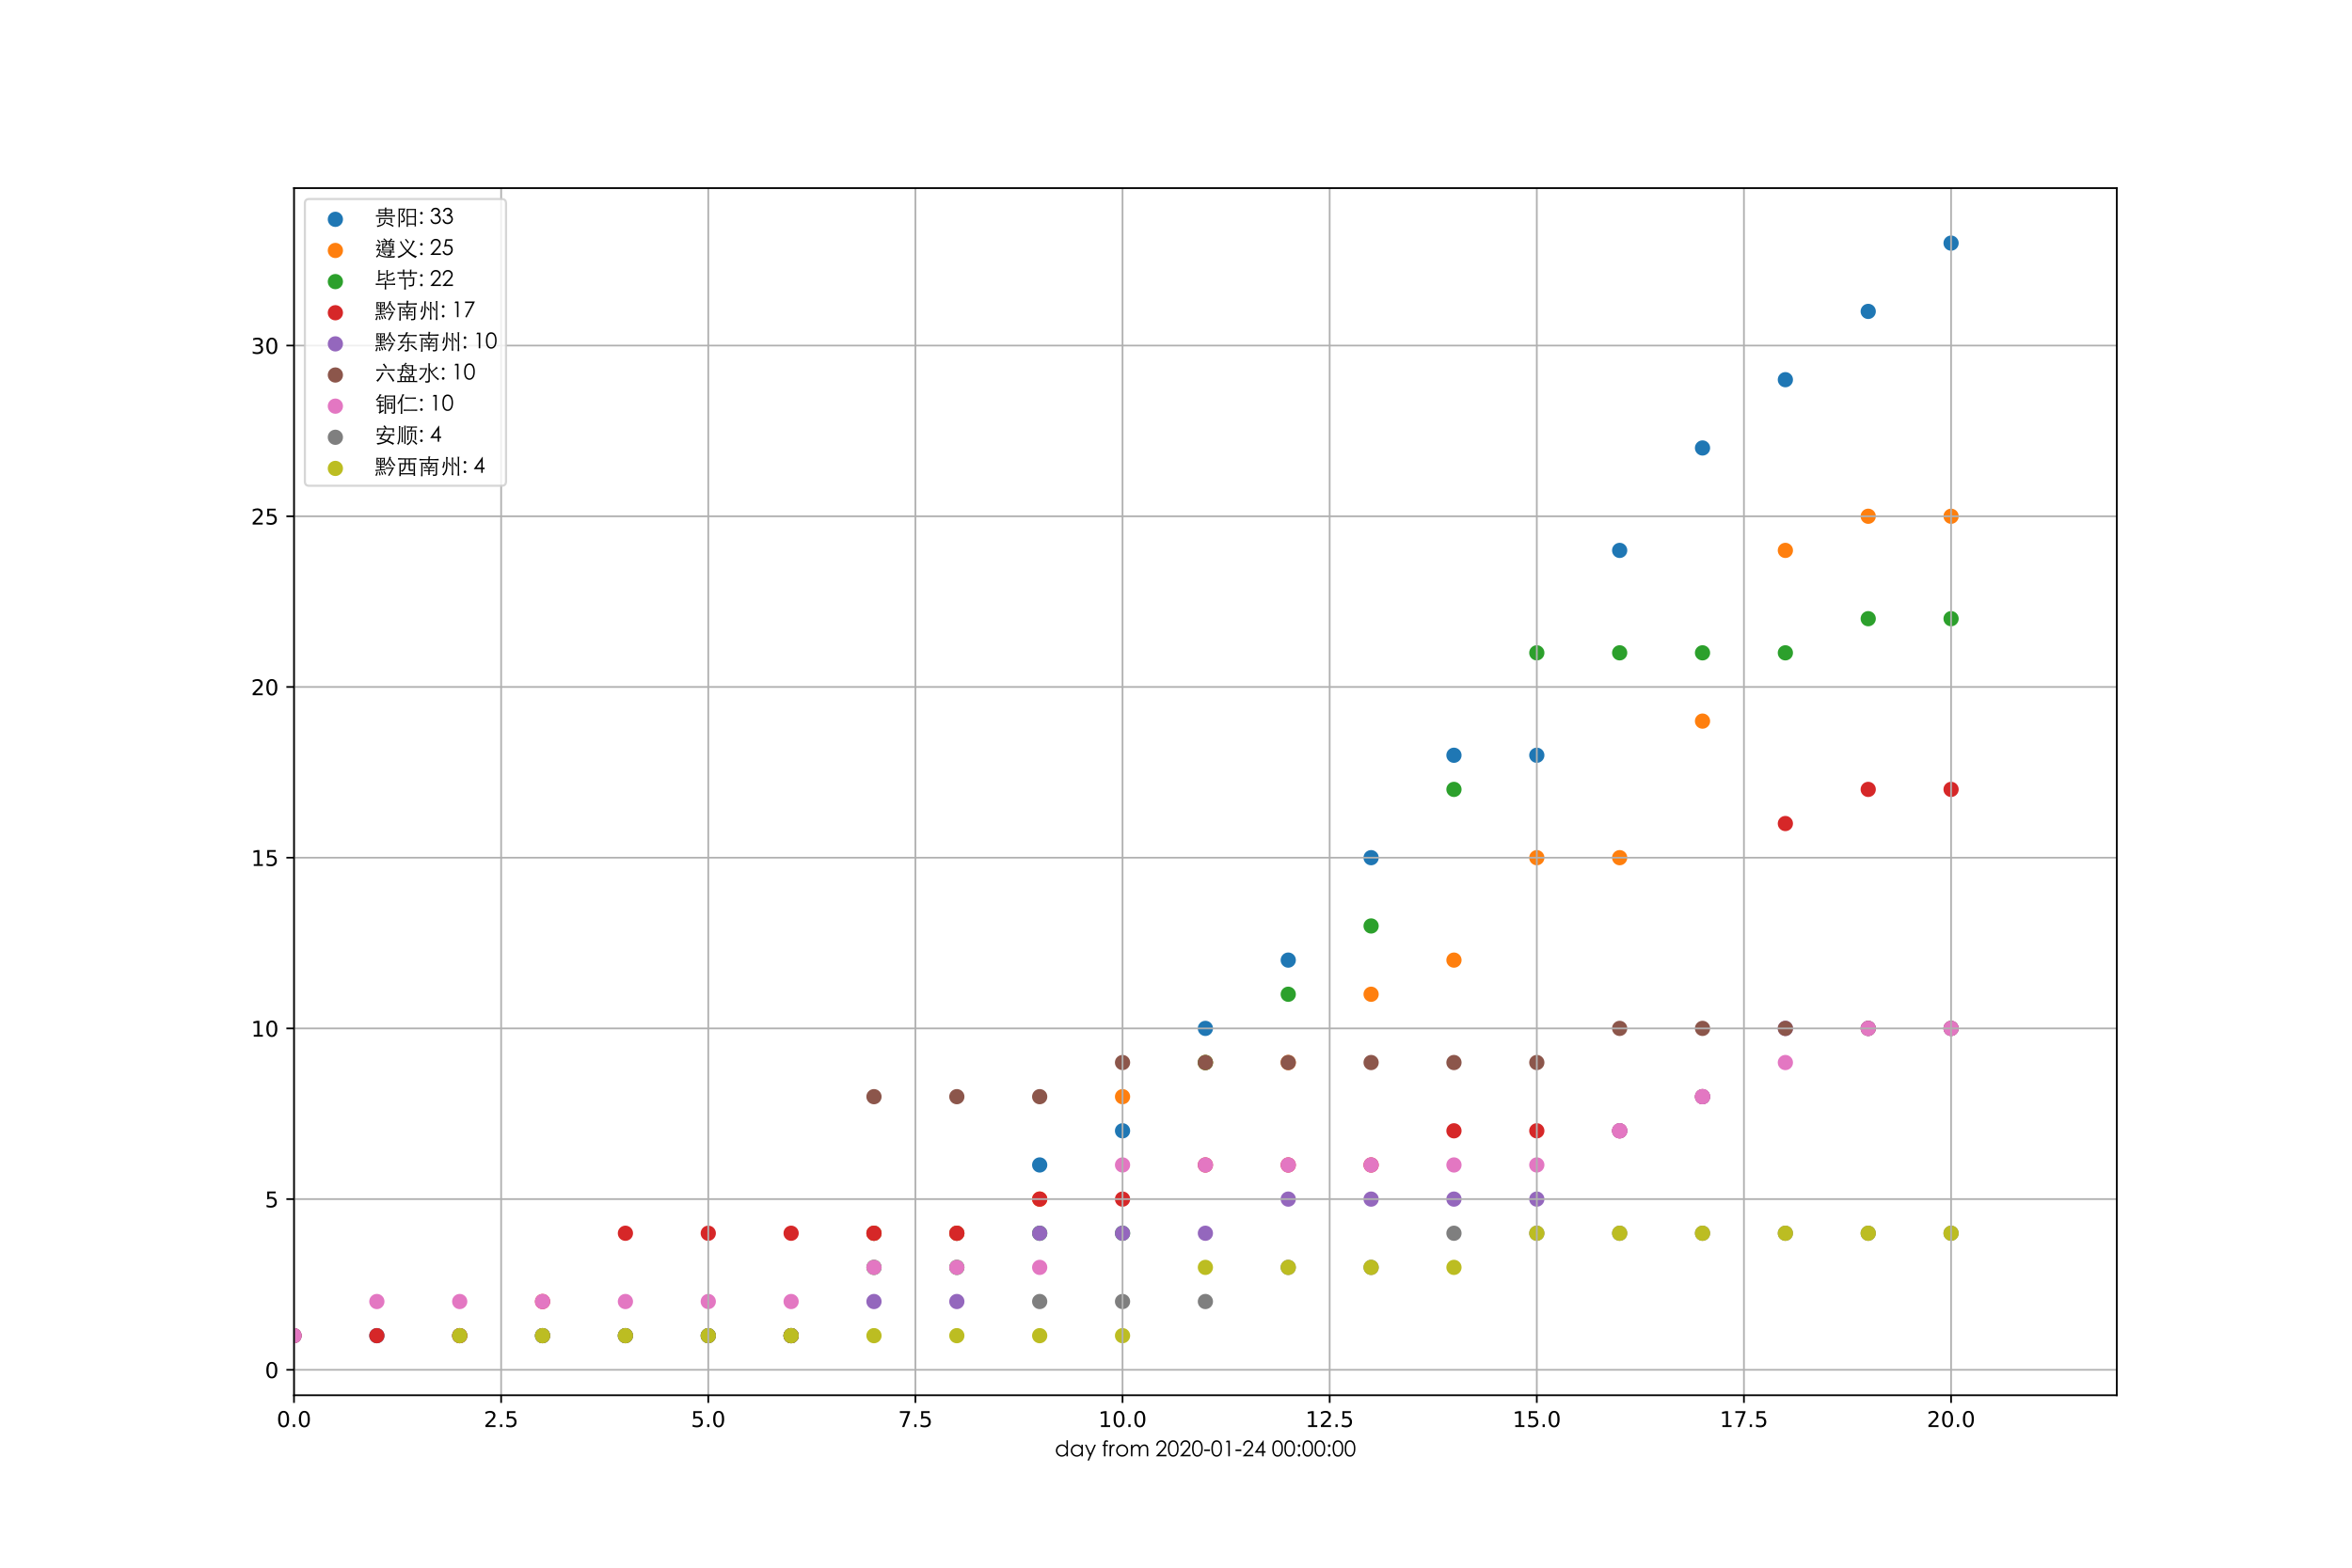 <?xml version="1.0" encoding="utf-8" standalone="no"?>
<!DOCTYPE svg PUBLIC "-//W3C//DTD SVG 1.1//EN"
  "http://www.w3.org/Graphics/SVG/1.1/DTD/svg11.dtd">
<!-- Created with matplotlib (https://matplotlib.org/) -->
<svg height="720pt" version="1.1" viewBox="0 0 1080 720" width="1080pt" xmlns="http://www.w3.org/2000/svg" xmlns:xlink="http://www.w3.org/1999/xlink">
 <defs>
  <style type="text/css">
*{stroke-linecap:butt;stroke-linejoin:round;}
  </style>
 </defs>
 <g id="figure_1">
  <g id="patch_1">
   <path d="M 0 720 
L 1080 720 
L 1080 0 
L 0 0 
z
" style="fill:#ffffff;"/>
  </g>
  <g id="axes_1">
   <g id="patch_2">
    <path d="M 135 640.8 
L 972 640.8 
L 972 86.4 
L 135 86.4 
z
" style="fill:#ffffff;"/>
   </g>
   <g id="PathCollection_1">
    <defs>
     <path d="M 0 3 
C 0.796 3 1.559 2.684 2.121 2.121 
C 2.684 1.559 3 0.796 3 0 
C 3 -0.796 2.684 -1.559 2.121 -2.121 
C 1.559 -2.684 0.796 -3 0 -3 
C -0.796 -3 -1.559 -2.684 -2.121 -2.121 
C -2.684 -1.559 -3 -0.796 -3 0 
C -3 0.796 -2.684 1.559 -2.121 2.121 
C -1.559 2.684 -0.796 3 0 3 
z
" id="me70722c5f0" style="stroke:#1f77b4;"/>
    </defs>
    <g clip-path="url(#pd1a5d71a3f)">
     <use style="fill:#1f77b4;stroke:#1f77b4;" x="895.903" xlink:href="#me70722c5f0" y="111.661"/>
     <use style="fill:#1f77b4;stroke:#1f77b4;" x="857.858" xlink:href="#me70722c5f0" y="143.022"/>
     <use style="fill:#1f77b4;stroke:#1f77b4;" x="819.813" xlink:href="#me70722c5f0" y="174.383"/>
     <use style="fill:#1f77b4;stroke:#1f77b4;" x="781.767" xlink:href="#me70722c5f0" y="205.745"/>
     <use style="fill:#1f77b4;stroke:#1f77b4;" x="743.722" xlink:href="#me70722c5f0" y="252.786"/>
     <use style="fill:#1f77b4;stroke:#1f77b4;" x="705.677" xlink:href="#me70722c5f0" y="346.87"/>
     <use style="fill:#1f77b4;stroke:#1f77b4;" x="667.632" xlink:href="#me70722c5f0" y="346.87"/>
     <use style="fill:#1f77b4;stroke:#1f77b4;" x="629.587" xlink:href="#me70722c5f0" y="393.912"/>
     <use style="fill:#1f77b4;stroke:#1f77b4;" x="591.542" xlink:href="#me70722c5f0" y="440.954"/>
     <use style="fill:#1f77b4;stroke:#1f77b4;" x="553.497" xlink:href="#me70722c5f0" y="472.315"/>
     <use style="fill:#1f77b4;stroke:#1f77b4;" x="515.451" xlink:href="#me70722c5f0" y="519.356"/>
     <use style="fill:#1f77b4;stroke:#1f77b4;" x="477.406" xlink:href="#me70722c5f0" y="535.037"/>
     <use style="fill:#1f77b4;stroke:#1f77b4;" x="439.361" xlink:href="#me70722c5f0" y="566.398"/>
     <use style="fill:#1f77b4;stroke:#1f77b4;" x="401.316" xlink:href="#me70722c5f0" y="566.398"/>
     <use style="fill:#1f77b4;stroke:#1f77b4;" x="363.271" xlink:href="#me70722c5f0" y="613.44"/>
     <use style="fill:#1f77b4;stroke:#1f77b4;" x="325.226" xlink:href="#me70722c5f0" y="613.44"/>
     <use style="fill:#1f77b4;stroke:#1f77b4;" x="287.181" xlink:href="#me70722c5f0" y="613.44"/>
     <use style="fill:#1f77b4;stroke:#1f77b4;" x="249.135" xlink:href="#me70722c5f0" y="613.44"/>
     <use style="fill:#1f77b4;stroke:#1f77b4;" x="211.09" xlink:href="#me70722c5f0" y="613.44"/>
     <use style="fill:#1f77b4;stroke:#1f77b4;" x="173.045" xlink:href="#me70722c5f0" y="613.44"/>
     <use style="fill:#1f77b4;stroke:#1f77b4;" x="135" xlink:href="#me70722c5f0" y="613.44"/>
    </g>
   </g>
   <g id="PathCollection_2">
    <defs>
     <path d="M 0 3 
C 0.796 3 1.559 2.684 2.121 2.121 
C 2.684 1.559 3 0.796 3 0 
C 3 -0.796 2.684 -1.559 2.121 -2.121 
C 1.559 -2.684 0.796 -3 0 -3 
C -0.796 -3 -1.559 -2.684 -2.121 -2.121 
C -2.684 -1.559 -3 -0.796 -3 0 
C -3 0.796 -2.684 1.559 -2.121 2.121 
C -1.559 2.684 -0.796 3 0 3 
z
" id="m0d7ff522d3" style="stroke:#ff7f0e;"/>
    </defs>
    <g clip-path="url(#pd1a5d71a3f)">
     <use style="fill:#ff7f0e;stroke:#ff7f0e;" x="895.903" xlink:href="#m0d7ff522d3" y="237.106"/>
     <use style="fill:#ff7f0e;stroke:#ff7f0e;" x="857.858" xlink:href="#m0d7ff522d3" y="237.106"/>
     <use style="fill:#ff7f0e;stroke:#ff7f0e;" x="819.813" xlink:href="#m0d7ff522d3" y="252.786"/>
     <use style="fill:#ff7f0e;stroke:#ff7f0e;" x="781.767" xlink:href="#m0d7ff522d3" y="331.189"/>
     <use style="fill:#ff7f0e;stroke:#ff7f0e;" x="743.722" xlink:href="#m0d7ff522d3" y="393.912"/>
     <use style="fill:#ff7f0e;stroke:#ff7f0e;" x="705.677" xlink:href="#m0d7ff522d3" y="393.912"/>
     <use style="fill:#ff7f0e;stroke:#ff7f0e;" x="667.632" xlink:href="#m0d7ff522d3" y="440.954"/>
     <use style="fill:#ff7f0e;stroke:#ff7f0e;" x="629.587" xlink:href="#m0d7ff522d3" y="456.634"/>
     <use style="fill:#ff7f0e;stroke:#ff7f0e;" x="591.542" xlink:href="#m0d7ff522d3" y="487.995"/>
     <use style="fill:#ff7f0e;stroke:#ff7f0e;" x="553.497" xlink:href="#m0d7ff522d3" y="487.995"/>
     <use style="fill:#ff7f0e;stroke:#ff7f0e;" x="515.451" xlink:href="#m0d7ff522d3" y="503.676"/>
     <use style="fill:#ff7f0e;stroke:#ff7f0e;" x="477.406" xlink:href="#m0d7ff522d3" y="550.718"/>
     <use style="fill:#ff7f0e;stroke:#ff7f0e;" x="439.361" xlink:href="#m0d7ff522d3" y="566.398"/>
     <use style="fill:#ff7f0e;stroke:#ff7f0e;" x="401.316" xlink:href="#m0d7ff522d3" y="566.398"/>
     <use style="fill:#ff7f0e;stroke:#ff7f0e;" x="363.271" xlink:href="#m0d7ff522d3" y="613.44"/>
    </g>
   </g>
   <g id="PathCollection_3">
    <defs>
     <path d="M 0 3 
C 0.796 3 1.559 2.684 2.121 2.121 
C 2.684 1.559 3 0.796 3 0 
C 3 -0.796 2.684 -1.559 2.121 -2.121 
C 1.559 -2.684 0.796 -3 0 -3 
C -0.796 -3 -1.559 -2.684 -2.121 -2.121 
C -2.684 -1.559 -3 -0.796 -3 0 
C -3 0.796 -2.684 1.559 -2.121 2.121 
C -1.559 2.684 -0.796 3 0 3 
z
" id="m5efe3a8bcb" style="stroke:#2ca02c;"/>
    </defs>
    <g clip-path="url(#pd1a5d71a3f)">
     <use style="fill:#2ca02c;stroke:#2ca02c;" x="895.903" xlink:href="#m5efe3a8bcb" y="284.148"/>
     <use style="fill:#2ca02c;stroke:#2ca02c;" x="857.858" xlink:href="#m5efe3a8bcb" y="284.148"/>
     <use style="fill:#2ca02c;stroke:#2ca02c;" x="819.813" xlink:href="#m5efe3a8bcb" y="299.828"/>
     <use style="fill:#2ca02c;stroke:#2ca02c;" x="781.767" xlink:href="#m5efe3a8bcb" y="299.828"/>
     <use style="fill:#2ca02c;stroke:#2ca02c;" x="743.722" xlink:href="#m5efe3a8bcb" y="299.828"/>
     <use style="fill:#2ca02c;stroke:#2ca02c;" x="705.677" xlink:href="#m5efe3a8bcb" y="299.828"/>
     <use style="fill:#2ca02c;stroke:#2ca02c;" x="667.632" xlink:href="#m5efe3a8bcb" y="362.551"/>
     <use style="fill:#2ca02c;stroke:#2ca02c;" x="629.587" xlink:href="#m5efe3a8bcb" y="425.273"/>
     <use style="fill:#2ca02c;stroke:#2ca02c;" x="591.542" xlink:href="#m5efe3a8bcb" y="456.634"/>
     <use style="fill:#2ca02c;stroke:#2ca02c;" x="553.497" xlink:href="#m5efe3a8bcb" y="487.995"/>
     <use style="fill:#2ca02c;stroke:#2ca02c;" x="515.451" xlink:href="#m5efe3a8bcb" y="566.398"/>
     <use style="fill:#2ca02c;stroke:#2ca02c;" x="477.406" xlink:href="#m5efe3a8bcb" y="566.398"/>
     <use style="fill:#2ca02c;stroke:#2ca02c;" x="439.361" xlink:href="#m5efe3a8bcb" y="582.079"/>
     <use style="fill:#2ca02c;stroke:#2ca02c;" x="401.316" xlink:href="#m5efe3a8bcb" y="582.079"/>
     <use style="fill:#2ca02c;stroke:#2ca02c;" x="363.271" xlink:href="#m5efe3a8bcb" y="613.44"/>
    </g>
   </g>
   <g id="PathCollection_4">
    <defs>
     <path d="M 0 3 
C 0.796 3 1.559 2.684 2.121 2.121 
C 2.684 1.559 3 0.796 3 0 
C 3 -0.796 2.684 -1.559 2.121 -2.121 
C 1.559 -2.684 0.796 -3 0 -3 
C -0.796 -3 -1.559 -2.684 -2.121 -2.121 
C -2.684 -1.559 -3 -0.796 -3 0 
C -3 0.796 -2.684 1.559 -2.121 2.121 
C -1.559 2.684 -0.796 3 0 3 
z
" id="m2ee0eddd2c" style="stroke:#d62728;"/>
    </defs>
    <g clip-path="url(#pd1a5d71a3f)">
     <use style="fill:#d62728;stroke:#d62728;" x="895.903" xlink:href="#m2ee0eddd2c" y="362.551"/>
     <use style="fill:#d62728;stroke:#d62728;" x="857.858" xlink:href="#m2ee0eddd2c" y="362.551"/>
     <use style="fill:#d62728;stroke:#d62728;" x="819.813" xlink:href="#m2ee0eddd2c" y="378.231"/>
     <use style="fill:#d62728;stroke:#d62728;" x="781.767" xlink:href="#m2ee0eddd2c" y="503.676"/>
     <use style="fill:#d62728;stroke:#d62728;" x="743.722" xlink:href="#m2ee0eddd2c" y="519.356"/>
     <use style="fill:#d62728;stroke:#d62728;" x="705.677" xlink:href="#m2ee0eddd2c" y="519.356"/>
     <use style="fill:#d62728;stroke:#d62728;" x="667.632" xlink:href="#m2ee0eddd2c" y="519.356"/>
     <use style="fill:#d62728;stroke:#d62728;" x="629.587" xlink:href="#m2ee0eddd2c" y="535.037"/>
     <use style="fill:#d62728;stroke:#d62728;" x="591.542" xlink:href="#m2ee0eddd2c" y="535.037"/>
     <use style="fill:#d62728;stroke:#d62728;" x="553.497" xlink:href="#m2ee0eddd2c" y="535.037"/>
     <use style="fill:#d62728;stroke:#d62728;" x="515.451" xlink:href="#m2ee0eddd2c" y="550.718"/>
     <use style="fill:#d62728;stroke:#d62728;" x="477.406" xlink:href="#m2ee0eddd2c" y="550.718"/>
     <use style="fill:#d62728;stroke:#d62728;" x="439.361" xlink:href="#m2ee0eddd2c" y="566.398"/>
     <use style="fill:#d62728;stroke:#d62728;" x="401.316" xlink:href="#m2ee0eddd2c" y="566.398"/>
     <use style="fill:#d62728;stroke:#d62728;" x="363.271" xlink:href="#m2ee0eddd2c" y="566.398"/>
     <use style="fill:#d62728;stroke:#d62728;" x="325.226" xlink:href="#m2ee0eddd2c" y="566.398"/>
     <use style="fill:#d62728;stroke:#d62728;" x="287.181" xlink:href="#m2ee0eddd2c" y="566.398"/>
     <use style="fill:#d62728;stroke:#d62728;" x="249.135" xlink:href="#m2ee0eddd2c" y="597.759"/>
     <use style="fill:#d62728;stroke:#d62728;" x="211.09" xlink:href="#m2ee0eddd2c" y="613.44"/>
     <use style="fill:#d62728;stroke:#d62728;" x="173.045" xlink:href="#m2ee0eddd2c" y="613.44"/>
     <use style="fill:#d62728;stroke:#d62728;" x="135" xlink:href="#m2ee0eddd2c" y="613.44"/>
    </g>
   </g>
   <g id="PathCollection_5">
    <defs>
     <path d="M 0 3 
C 0.796 3 1.559 2.684 2.121 2.121 
C 2.684 1.559 3 0.796 3 0 
C 3 -0.796 2.684 -1.559 2.121 -2.121 
C 1.559 -2.684 0.796 -3 0 -3 
C -0.796 -3 -1.559 -2.684 -2.121 -2.121 
C -2.684 -1.559 -3 -0.796 -3 0 
C -3 0.796 -2.684 1.559 -2.121 2.121 
C -1.559 2.684 -0.796 3 0 3 
z
" id="mbe3ca724cb" style="stroke:#9467bd;"/>
    </defs>
    <g clip-path="url(#pd1a5d71a3f)">
     <use style="fill:#9467bd;stroke:#9467bd;" x="895.903" xlink:href="#mbe3ca724cb" y="472.315"/>
     <use style="fill:#9467bd;stroke:#9467bd;" x="857.858" xlink:href="#mbe3ca724cb" y="472.315"/>
     <use style="fill:#9467bd;stroke:#9467bd;" x="819.813" xlink:href="#mbe3ca724cb" y="472.315"/>
     <use style="fill:#9467bd;stroke:#9467bd;" x="781.767" xlink:href="#mbe3ca724cb" y="503.676"/>
     <use style="fill:#9467bd;stroke:#9467bd;" x="743.722" xlink:href="#mbe3ca724cb" y="519.356"/>
     <use style="fill:#9467bd;stroke:#9467bd;" x="705.677" xlink:href="#mbe3ca724cb" y="550.718"/>
     <use style="fill:#9467bd;stroke:#9467bd;" x="667.632" xlink:href="#mbe3ca724cb" y="550.718"/>
     <use style="fill:#9467bd;stroke:#9467bd;" x="629.587" xlink:href="#mbe3ca724cb" y="550.718"/>
     <use style="fill:#9467bd;stroke:#9467bd;" x="591.542" xlink:href="#mbe3ca724cb" y="550.718"/>
     <use style="fill:#9467bd;stroke:#9467bd;" x="553.497" xlink:href="#mbe3ca724cb" y="566.398"/>
     <use style="fill:#9467bd;stroke:#9467bd;" x="515.451" xlink:href="#mbe3ca724cb" y="566.398"/>
     <use style="fill:#9467bd;stroke:#9467bd;" x="477.406" xlink:href="#mbe3ca724cb" y="566.398"/>
     <use style="fill:#9467bd;stroke:#9467bd;" x="439.361" xlink:href="#mbe3ca724cb" y="597.759"/>
     <use style="fill:#9467bd;stroke:#9467bd;" x="401.316" xlink:href="#mbe3ca724cb" y="597.759"/>
     <use style="fill:#9467bd;stroke:#9467bd;" x="363.271" xlink:href="#mbe3ca724cb" y="613.44"/>
    </g>
   </g>
   <g id="PathCollection_6">
    <defs>
     <path d="M 0 3 
C 0.796 3 1.559 2.684 2.121 2.121 
C 2.684 1.559 3 0.796 3 0 
C 3 -0.796 2.684 -1.559 2.121 -2.121 
C 1.559 -2.684 0.796 -3 0 -3 
C -0.796 -3 -1.559 -2.684 -2.121 -2.121 
C -2.684 -1.559 -3 -0.796 -3 0 
C -3 0.796 -2.684 1.559 -2.121 2.121 
C -1.559 2.684 -0.796 3 0 3 
z
" id="mce6015a104" style="stroke:#8c564b;"/>
    </defs>
    <g clip-path="url(#pd1a5d71a3f)">
     <use style="fill:#8c564b;stroke:#8c564b;" x="895.903" xlink:href="#mce6015a104" y="472.315"/>
     <use style="fill:#8c564b;stroke:#8c564b;" x="857.858" xlink:href="#mce6015a104" y="472.315"/>
     <use style="fill:#8c564b;stroke:#8c564b;" x="819.813" xlink:href="#mce6015a104" y="472.315"/>
     <use style="fill:#8c564b;stroke:#8c564b;" x="781.767" xlink:href="#mce6015a104" y="472.315"/>
     <use style="fill:#8c564b;stroke:#8c564b;" x="743.722" xlink:href="#mce6015a104" y="472.315"/>
     <use style="fill:#8c564b;stroke:#8c564b;" x="705.677" xlink:href="#mce6015a104" y="487.995"/>
     <use style="fill:#8c564b;stroke:#8c564b;" x="667.632" xlink:href="#mce6015a104" y="487.995"/>
     <use style="fill:#8c564b;stroke:#8c564b;" x="629.587" xlink:href="#mce6015a104" y="487.995"/>
     <use style="fill:#8c564b;stroke:#8c564b;" x="591.542" xlink:href="#mce6015a104" y="487.995"/>
     <use style="fill:#8c564b;stroke:#8c564b;" x="553.497" xlink:href="#mce6015a104" y="487.995"/>
     <use style="fill:#8c564b;stroke:#8c564b;" x="515.451" xlink:href="#mce6015a104" y="487.995"/>
     <use style="fill:#8c564b;stroke:#8c564b;" x="477.406" xlink:href="#mce6015a104" y="503.676"/>
     <use style="fill:#8c564b;stroke:#8c564b;" x="439.361" xlink:href="#mce6015a104" y="503.676"/>
     <use style="fill:#8c564b;stroke:#8c564b;" x="401.316" xlink:href="#mce6015a104" y="503.676"/>
     <use style="fill:#8c564b;stroke:#8c564b;" x="363.271" xlink:href="#mce6015a104" y="613.44"/>
     <use style="fill:#8c564b;stroke:#8c564b;" x="325.226" xlink:href="#mce6015a104" y="613.44"/>
     <use style="fill:#8c564b;stroke:#8c564b;" x="287.181" xlink:href="#mce6015a104" y="613.44"/>
     <use style="fill:#8c564b;stroke:#8c564b;" x="249.135" xlink:href="#mce6015a104" y="613.44"/>
    </g>
   </g>
   <g id="PathCollection_7">
    <defs>
     <path d="M 0 3 
C 0.796 3 1.559 2.684 2.121 2.121 
C 2.684 1.559 3 0.796 3 0 
C 3 -0.796 2.684 -1.559 2.121 -2.121 
C 1.559 -2.684 0.796 -3 0 -3 
C -0.796 -3 -1.559 -2.684 -2.121 -2.121 
C -2.684 -1.559 -3 -0.796 -3 0 
C -3 0.796 -2.684 1.559 -2.121 2.121 
C -1.559 2.684 -0.796 3 0 3 
z
" id="m9ff5f636cb" style="stroke:#e377c2;"/>
    </defs>
    <g clip-path="url(#pd1a5d71a3f)">
     <use style="fill:#e377c2;stroke:#e377c2;" x="895.903" xlink:href="#m9ff5f636cb" y="472.315"/>
     <use style="fill:#e377c2;stroke:#e377c2;" x="857.858" xlink:href="#m9ff5f636cb" y="472.315"/>
     <use style="fill:#e377c2;stroke:#e377c2;" x="819.813" xlink:href="#m9ff5f636cb" y="487.995"/>
     <use style="fill:#e377c2;stroke:#e377c2;" x="781.767" xlink:href="#m9ff5f636cb" y="503.676"/>
     <use style="fill:#e377c2;stroke:#e377c2;" x="743.722" xlink:href="#m9ff5f636cb" y="519.356"/>
     <use style="fill:#e377c2;stroke:#e377c2;" x="705.677" xlink:href="#m9ff5f636cb" y="535.037"/>
     <use style="fill:#e377c2;stroke:#e377c2;" x="667.632" xlink:href="#m9ff5f636cb" y="535.037"/>
     <use style="fill:#e377c2;stroke:#e377c2;" x="629.587" xlink:href="#m9ff5f636cb" y="535.037"/>
     <use style="fill:#e377c2;stroke:#e377c2;" x="591.542" xlink:href="#m9ff5f636cb" y="535.037"/>
     <use style="fill:#e377c2;stroke:#e377c2;" x="553.497" xlink:href="#m9ff5f636cb" y="535.037"/>
     <use style="fill:#e377c2;stroke:#e377c2;" x="515.451" xlink:href="#m9ff5f636cb" y="535.037"/>
     <use style="fill:#e377c2;stroke:#e377c2;" x="477.406" xlink:href="#m9ff5f636cb" y="582.079"/>
     <use style="fill:#e377c2;stroke:#e377c2;" x="439.361" xlink:href="#m9ff5f636cb" y="582.079"/>
     <use style="fill:#e377c2;stroke:#e377c2;" x="401.316" xlink:href="#m9ff5f636cb" y="582.079"/>
     <use style="fill:#e377c2;stroke:#e377c2;" x="363.271" xlink:href="#m9ff5f636cb" y="597.759"/>
     <use style="fill:#e377c2;stroke:#e377c2;" x="325.226" xlink:href="#m9ff5f636cb" y="597.759"/>
     <use style="fill:#e377c2;stroke:#e377c2;" x="287.181" xlink:href="#m9ff5f636cb" y="597.759"/>
     <use style="fill:#e377c2;stroke:#e377c2;" x="249.135" xlink:href="#m9ff5f636cb" y="597.759"/>
     <use style="fill:#e377c2;stroke:#e377c2;" x="211.09" xlink:href="#m9ff5f636cb" y="597.759"/>
     <use style="fill:#e377c2;stroke:#e377c2;" x="173.045" xlink:href="#m9ff5f636cb" y="597.759"/>
     <use style="fill:#e377c2;stroke:#e377c2;" x="135" xlink:href="#m9ff5f636cb" y="613.44"/>
    </g>
   </g>
   <g id="PathCollection_8">
    <defs>
     <path d="M 0 3 
C 0.796 3 1.559 2.684 2.121 2.121 
C 2.684 1.559 3 0.796 3 0 
C 3 -0.796 2.684 -1.559 2.121 -2.121 
C 1.559 -2.684 0.796 -3 0 -3 
C -0.796 -3 -1.559 -2.684 -2.121 -2.121 
C -2.684 -1.559 -3 -0.796 -3 0 
C -3 0.796 -2.684 1.559 -2.121 2.121 
C -1.559 2.684 -0.796 3 0 3 
z
" id="ma57d302f04" style="stroke:#7f7f7f;"/>
    </defs>
    <g clip-path="url(#pd1a5d71a3f)">
     <use style="fill:#7f7f7f;stroke:#7f7f7f;" x="895.903" xlink:href="#ma57d302f04" y="566.398"/>
     <use style="fill:#7f7f7f;stroke:#7f7f7f;" x="857.858" xlink:href="#ma57d302f04" y="566.398"/>
     <use style="fill:#7f7f7f;stroke:#7f7f7f;" x="819.813" xlink:href="#ma57d302f04" y="566.398"/>
     <use style="fill:#7f7f7f;stroke:#7f7f7f;" x="781.767" xlink:href="#ma57d302f04" y="566.398"/>
     <use style="fill:#7f7f7f;stroke:#7f7f7f;" x="743.722" xlink:href="#ma57d302f04" y="566.398"/>
     <use style="fill:#7f7f7f;stroke:#7f7f7f;" x="705.677" xlink:href="#ma57d302f04" y="566.398"/>
     <use style="fill:#7f7f7f;stroke:#7f7f7f;" x="667.632" xlink:href="#ma57d302f04" y="566.398"/>
     <use style="fill:#7f7f7f;stroke:#7f7f7f;" x="629.587" xlink:href="#ma57d302f04" y="582.079"/>
     <use style="fill:#7f7f7f;stroke:#7f7f7f;" x="591.542" xlink:href="#ma57d302f04" y="582.079"/>
     <use style="fill:#7f7f7f;stroke:#7f7f7f;" x="553.497" xlink:href="#ma57d302f04" y="597.759"/>
     <use style="fill:#7f7f7f;stroke:#7f7f7f;" x="515.451" xlink:href="#ma57d302f04" y="597.759"/>
     <use style="fill:#7f7f7f;stroke:#7f7f7f;" x="477.406" xlink:href="#ma57d302f04" y="597.759"/>
    </g>
   </g>
   <g id="PathCollection_9">
    <defs>
     <path d="M 0 3 
C 0.796 3 1.559 2.684 2.121 2.121 
C 2.684 1.559 3 0.796 3 0 
C 3 -0.796 2.684 -1.559 2.121 -2.121 
C 1.559 -2.684 0.796 -3 0 -3 
C -0.796 -3 -1.559 -2.684 -2.121 -2.121 
C -2.684 -1.559 -3 -0.796 -3 0 
C -3 0.796 -2.684 1.559 -2.121 2.121 
C -1.559 2.684 -0.796 3 0 3 
z
" id="m762505e28a" style="stroke:#bcbd22;"/>
    </defs>
    <g clip-path="url(#pd1a5d71a3f)">
     <use style="fill:#bcbd22;stroke:#bcbd22;" x="895.903" xlink:href="#m762505e28a" y="566.398"/>
     <use style="fill:#bcbd22;stroke:#bcbd22;" x="857.858" xlink:href="#m762505e28a" y="566.398"/>
     <use style="fill:#bcbd22;stroke:#bcbd22;" x="819.813" xlink:href="#m762505e28a" y="566.398"/>
     <use style="fill:#bcbd22;stroke:#bcbd22;" x="781.767" xlink:href="#m762505e28a" y="566.398"/>
     <use style="fill:#bcbd22;stroke:#bcbd22;" x="743.722" xlink:href="#m762505e28a" y="566.398"/>
     <use style="fill:#bcbd22;stroke:#bcbd22;" x="705.677" xlink:href="#m762505e28a" y="566.398"/>
     <use style="fill:#bcbd22;stroke:#bcbd22;" x="667.632" xlink:href="#m762505e28a" y="582.079"/>
     <use style="fill:#bcbd22;stroke:#bcbd22;" x="629.587" xlink:href="#m762505e28a" y="582.079"/>
     <use style="fill:#bcbd22;stroke:#bcbd22;" x="591.542" xlink:href="#m762505e28a" y="582.079"/>
     <use style="fill:#bcbd22;stroke:#bcbd22;" x="553.497" xlink:href="#m762505e28a" y="582.079"/>
     <use style="fill:#bcbd22;stroke:#bcbd22;" x="515.451" xlink:href="#m762505e28a" y="613.44"/>
     <use style="fill:#bcbd22;stroke:#bcbd22;" x="477.406" xlink:href="#m762505e28a" y="613.44"/>
     <use style="fill:#bcbd22;stroke:#bcbd22;" x="439.361" xlink:href="#m762505e28a" y="613.44"/>
     <use style="fill:#bcbd22;stroke:#bcbd22;" x="401.316" xlink:href="#m762505e28a" y="613.44"/>
     <use style="fill:#bcbd22;stroke:#bcbd22;" x="363.271" xlink:href="#m762505e28a" y="613.44"/>
     <use style="fill:#bcbd22;stroke:#bcbd22;" x="325.226" xlink:href="#m762505e28a" y="613.44"/>
     <use style="fill:#bcbd22;stroke:#bcbd22;" x="287.181" xlink:href="#m762505e28a" y="613.44"/>
     <use style="fill:#bcbd22;stroke:#bcbd22;" x="249.135" xlink:href="#m762505e28a" y="613.44"/>
     <use style="fill:#bcbd22;stroke:#bcbd22;" x="211.09" xlink:href="#m762505e28a" y="613.44"/>
    </g>
   </g>
   <g id="matplotlib.axis_1">
    <g id="xtick_1">
     <g id="line2d_1">
      <path clip-path="url(#pd1a5d71a3f)" d="M 135 640.8 
L 135 86.4 
" style="fill:none;stroke:#b0b0b0;stroke-linecap:square;stroke-width:0.8;"/>
     </g>
     <g id="line2d_2">
      <defs>
       <path d="M 0 0 
L 0 3.5 
" id="m8d98b22b5b" style="stroke:#000000;stroke-width:0.8;"/>
      </defs>
      <g>
       <use style="stroke:#000000;stroke-width:0.8;" x="135" xlink:href="#m8d98b22b5b" y="640.8"/>
      </g>
     </g>
     <g id="text_1">
      <!-- 0.0 -->
      <defs>
       <path d="M 31.781 66.406 
Q 24.172 66.406 20.328 58.906 
Q 16.5 51.422 16.5 36.375 
Q 16.5 21.391 20.328 13.891 
Q 24.172 6.391 31.781 6.391 
Q 39.453 6.391 43.281 13.891 
Q 47.125 21.391 47.125 36.375 
Q 47.125 51.422 43.281 58.906 
Q 39.453 66.406 31.781 66.406 
z
M 31.781 74.219 
Q 44.047 74.219 50.516 64.516 
Q 56.984 54.828 56.984 36.375 
Q 56.984 17.969 50.516 8.266 
Q 44.047 -1.422 31.781 -1.422 
Q 19.531 -1.422 13.062 8.266 
Q 6.594 17.969 6.594 36.375 
Q 6.594 54.828 13.062 64.516 
Q 19.531 74.219 31.781 74.219 
z
" id="DejaVuSans-48"/>
       <path d="M 10.688 12.406 
L 21 12.406 
L 21 0 
L 10.688 0 
z
" id="DejaVuSans-46"/>
      </defs>
      <g transform="translate(127.048 655.398)scale(0.1 -0.1)">
       <use xlink:href="#DejaVuSans-48"/>
       <use x="63.623" xlink:href="#DejaVuSans-46"/>
       <use x="95.41" xlink:href="#DejaVuSans-48"/>
      </g>
     </g>
    </g>
    <g id="xtick_2">
     <g id="line2d_3">
      <path clip-path="url(#pd1a5d71a3f)" d="M 230.113 640.8 
L 230.113 86.4 
" style="fill:none;stroke:#b0b0b0;stroke-linecap:square;stroke-width:0.8;"/>
     </g>
     <g id="line2d_4">
      <g>
       <use style="stroke:#000000;stroke-width:0.8;" x="230.113" xlink:href="#m8d98b22b5b" y="640.8"/>
      </g>
     </g>
     <g id="text_2">
      <!-- 2.5 -->
      <defs>
       <path d="M 19.188 8.297 
L 53.609 8.297 
L 53.609 0 
L 7.328 0 
L 7.328 8.297 
Q 12.938 14.109 22.625 23.891 
Q 32.328 33.688 34.812 36.531 
Q 39.547 41.844 41.422 45.531 
Q 43.312 49.219 43.312 52.781 
Q 43.312 58.594 39.234 62.25 
Q 35.156 65.922 28.609 65.922 
Q 23.969 65.922 18.812 64.312 
Q 13.672 62.703 7.812 59.422 
L 7.812 69.391 
Q 13.766 71.781 18.938 73 
Q 24.125 74.219 28.422 74.219 
Q 39.75 74.219 46.484 68.547 
Q 53.219 62.891 53.219 53.422 
Q 53.219 48.922 51.531 44.891 
Q 49.859 40.875 45.406 35.406 
Q 44.188 33.984 37.641 27.219 
Q 31.109 20.453 19.188 8.297 
z
" id="DejaVuSans-50"/>
       <path d="M 10.797 72.906 
L 49.516 72.906 
L 49.516 64.594 
L 19.828 64.594 
L 19.828 46.734 
Q 21.969 47.469 24.109 47.828 
Q 26.266 48.188 28.422 48.188 
Q 40.625 48.188 47.75 41.5 
Q 54.891 34.812 54.891 23.391 
Q 54.891 11.625 47.562 5.094 
Q 40.234 -1.422 26.906 -1.422 
Q 22.312 -1.422 17.547 -0.641 
Q 12.797 0.141 7.719 1.703 
L 7.719 11.625 
Q 12.109 9.234 16.797 8.062 
Q 21.484 6.891 26.703 6.891 
Q 35.156 6.891 40.078 11.328 
Q 45.016 15.766 45.016 23.391 
Q 45.016 31 40.078 35.438 
Q 35.156 39.891 26.703 39.891 
Q 22.75 39.891 18.812 39.016 
Q 14.891 38.141 10.797 36.281 
z
" id="DejaVuSans-53"/>
      </defs>
      <g transform="translate(222.161 655.398)scale(0.1 -0.1)">
       <use xlink:href="#DejaVuSans-50"/>
       <use x="63.623" xlink:href="#DejaVuSans-46"/>
       <use x="95.41" xlink:href="#DejaVuSans-53"/>
      </g>
     </g>
    </g>
    <g id="xtick_3">
     <g id="line2d_5">
      <path clip-path="url(#pd1a5d71a3f)" d="M 325.226 640.8 
L 325.226 86.4 
" style="fill:none;stroke:#b0b0b0;stroke-linecap:square;stroke-width:0.8;"/>
     </g>
     <g id="line2d_6">
      <g>
       <use style="stroke:#000000;stroke-width:0.8;" x="325.226" xlink:href="#m8d98b22b5b" y="640.8"/>
      </g>
     </g>
     <g id="text_3">
      <!-- 5.0 -->
      <g transform="translate(317.274 655.398)scale(0.1 -0.1)">
       <use xlink:href="#DejaVuSans-53"/>
       <use x="63.623" xlink:href="#DejaVuSans-46"/>
       <use x="95.41" xlink:href="#DejaVuSans-48"/>
      </g>
     </g>
    </g>
    <g id="xtick_4">
     <g id="line2d_7">
      <path clip-path="url(#pd1a5d71a3f)" d="M 420.339 640.8 
L 420.339 86.4 
" style="fill:none;stroke:#b0b0b0;stroke-linecap:square;stroke-width:0.8;"/>
     </g>
     <g id="line2d_8">
      <g>
       <use style="stroke:#000000;stroke-width:0.8;" x="420.339" xlink:href="#m8d98b22b5b" y="640.8"/>
      </g>
     </g>
     <g id="text_4">
      <!-- 7.5 -->
      <defs>
       <path d="M 8.203 72.906 
L 55.078 72.906 
L 55.078 68.703 
L 28.609 0 
L 18.312 0 
L 43.219 64.594 
L 8.203 64.594 
z
" id="DejaVuSans-55"/>
      </defs>
      <g transform="translate(412.387 655.398)scale(0.1 -0.1)">
       <use xlink:href="#DejaVuSans-55"/>
       <use x="63.623" xlink:href="#DejaVuSans-46"/>
       <use x="95.41" xlink:href="#DejaVuSans-53"/>
      </g>
     </g>
    </g>
    <g id="xtick_5">
     <g id="line2d_9">
      <path clip-path="url(#pd1a5d71a3f)" d="M 515.451 640.8 
L 515.451 86.4 
" style="fill:none;stroke:#b0b0b0;stroke-linecap:square;stroke-width:0.8;"/>
     </g>
     <g id="line2d_10">
      <g>
       <use style="stroke:#000000;stroke-width:0.8;" x="515.451" xlink:href="#m8d98b22b5b" y="640.8"/>
      </g>
     </g>
     <g id="text_5">
      <!-- 10.0 -->
      <defs>
       <path d="M 12.406 8.297 
L 28.516 8.297 
L 28.516 63.922 
L 10.984 60.406 
L 10.984 69.391 
L 28.422 72.906 
L 38.281 72.906 
L 38.281 8.297 
L 54.391 8.297 
L 54.391 0 
L 12.406 0 
z
" id="DejaVuSans-49"/>
      </defs>
      <g transform="translate(504.319 655.398)scale(0.1 -0.1)">
       <use xlink:href="#DejaVuSans-49"/>
       <use x="63.623" xlink:href="#DejaVuSans-48"/>
       <use x="127.246" xlink:href="#DejaVuSans-46"/>
       <use x="159.033" xlink:href="#DejaVuSans-48"/>
      </g>
     </g>
    </g>
    <g id="xtick_6">
     <g id="line2d_11">
      <path clip-path="url(#pd1a5d71a3f)" d="M 610.564 640.8 
L 610.564 86.4 
" style="fill:none;stroke:#b0b0b0;stroke-linecap:square;stroke-width:0.8;"/>
     </g>
     <g id="line2d_12">
      <g>
       <use style="stroke:#000000;stroke-width:0.8;" x="610.564" xlink:href="#m8d98b22b5b" y="640.8"/>
      </g>
     </g>
     <g id="text_6">
      <!-- 12.5 -->
      <g transform="translate(599.431 655.398)scale(0.1 -0.1)">
       <use xlink:href="#DejaVuSans-49"/>
       <use x="63.623" xlink:href="#DejaVuSans-50"/>
       <use x="127.246" xlink:href="#DejaVuSans-46"/>
       <use x="159.033" xlink:href="#DejaVuSans-53"/>
      </g>
     </g>
    </g>
    <g id="xtick_7">
     <g id="line2d_13">
      <path clip-path="url(#pd1a5d71a3f)" d="M 705.677 640.8 
L 705.677 86.4 
" style="fill:none;stroke:#b0b0b0;stroke-linecap:square;stroke-width:0.8;"/>
     </g>
     <g id="line2d_14">
      <g>
       <use style="stroke:#000000;stroke-width:0.8;" x="705.677" xlink:href="#m8d98b22b5b" y="640.8"/>
      </g>
     </g>
     <g id="text_7">
      <!-- 15.0 -->
      <g transform="translate(694.544 655.398)scale(0.1 -0.1)">
       <use xlink:href="#DejaVuSans-49"/>
       <use x="63.623" xlink:href="#DejaVuSans-53"/>
       <use x="127.246" xlink:href="#DejaVuSans-46"/>
       <use x="159.033" xlink:href="#DejaVuSans-48"/>
      </g>
     </g>
    </g>
    <g id="xtick_8">
     <g id="line2d_15">
      <path clip-path="url(#pd1a5d71a3f)" d="M 800.79 640.8 
L 800.79 86.4 
" style="fill:none;stroke:#b0b0b0;stroke-linecap:square;stroke-width:0.8;"/>
     </g>
     <g id="line2d_16">
      <g>
       <use style="stroke:#000000;stroke-width:0.8;" x="800.79" xlink:href="#m8d98b22b5b" y="640.8"/>
      </g>
     </g>
     <g id="text_8">
      <!-- 17.5 -->
      <g transform="translate(789.657 655.398)scale(0.1 -0.1)">
       <use xlink:href="#DejaVuSans-49"/>
       <use x="63.623" xlink:href="#DejaVuSans-55"/>
       <use x="127.246" xlink:href="#DejaVuSans-46"/>
       <use x="159.033" xlink:href="#DejaVuSans-53"/>
      </g>
     </g>
    </g>
    <g id="xtick_9">
     <g id="line2d_17">
      <path clip-path="url(#pd1a5d71a3f)" d="M 895.903 640.8 
L 895.903 86.4 
" style="fill:none;stroke:#b0b0b0;stroke-linecap:square;stroke-width:0.8;"/>
     </g>
     <g id="line2d_18">
      <g>
       <use style="stroke:#000000;stroke-width:0.8;" x="895.903" xlink:href="#m8d98b22b5b" y="640.8"/>
      </g>
     </g>
     <g id="text_9">
      <!-- 20.0 -->
      <g transform="translate(884.77 655.398)scale(0.1 -0.1)">
       <use xlink:href="#DejaVuSans-50"/>
       <use x="63.623" xlink:href="#DejaVuSans-48"/>
       <use x="127.246" xlink:href="#DejaVuSans-46"/>
       <use x="159.033" xlink:href="#DejaVuSans-48"/>
      </g>
     </g>
    </g>
    <g id="text_10">
     <!-- day from 2020-01-24 00:00:00 -->
     <defs>
      <path d="M 60.594 79.594 
L 60.594 6 
L 53.906 6 
L 53.906 15.094 
Q 44.797 4.203 33.047 4.203 
Q 21.297 4.203 13.297 12.5 
Q 5.297 20.797 5.297 32.391 
Q 5.297 44 13.391 52.25 
Q 21.5 60.5 32.797 60.5 
Q 45.797 60.5 53.906 49.406 
L 53.906 79.594 
z
M 54.297 32.203 
Q 54.297 41.297 48.297 47.594 
Q 42.297 53.906 33.297 53.906 
Q 24.297 53.906 18.25 47.453 
Q 12.203 41 12.203 32.25 
Q 12.203 23.5 18.391 17 
Q 24.594 10.5 33.047 10.5 
Q 41.5 10.5 47.891 16.641 
Q 54.297 22.797 54.297 32.203 
z
" id="STHeitiTC-Light-100"/>
      <path d="M 60.5 59.094 
L 60.5 6 
L 53.797 6 
L 53.797 15.094 
Q 44.703 4.203 33 4.203 
Q 21.297 4.203 13.25 12.547 
Q 5.203 20.906 5.203 32.453 
Q 5.203 44 13.297 52.25 
Q 21.406 60.5 32.703 60.5 
Q 45.703 60.5 53.797 49.406 
L 53.797 59.094 
z
M 54.203 32.297 
Q 54.203 41.406 48.094 47.656 
Q 42 53.906 33.141 53.906 
Q 24.297 53.906 18.188 47.453 
Q 12.094 41 12.094 32.203 
Q 12.094 23.406 18.297 16.953 
Q 24.5 10.5 33.141 10.5 
Q 41.797 10.5 48 16.703 
Q 54.203 22.906 54.203 32.297 
z
" id="STHeitiTC-Light-97"/>
      <path d="M 1.906 59.094 
L 9.094 59.094 
L 27.406 18.203 
L 45.094 59.094 
L 52.406 59.094 
L 20.703 -13.406 
L 13.5 -13.406 
L 23.703 10 
z
" id="STHeitiTC-Light-121"/>
      <path id="STHeitiTC-Light-32"/>
      <path d="M 29.5 78.203 
L 29.5 71.5 
Q 25.594 73.203 22.547 73.203 
Q 19.5 73.203 18.594 71.25 
Q 17.703 69.297 17.703 64.906 
L 17.703 59.094 
L 28.797 59.094 
L 28.797 53.297 
L 17.703 53.297 
L 17.703 6 
L 10.797 6 
L 10.797 53.297 
L 3.906 53.297 
L 3.906 59.094 
L 10.797 59.094 
L 10.797 66 
Q 10.797 73 13.391 76.297 
Q 16 79.594 21.5 79.594 
Q 24.703 79.594 29.5 78.203 
z
" id="STHeitiTC-Light-102"/>
      <path d="M 5 59.094 
L 12 59.094 
L 12 51.406 
Q 14.797 56.094 17.438 58.297 
Q 20.094 60.5 23.344 60.5 
Q 26.594 60.5 29.906 58.703 
L 26.297 52.906 
Q 24.797 53.797 23.203 53.797 
Q 20.094 53.797 17.344 50.594 
Q 14.594 47.406 13.297 42.344 
Q 12 37.297 12 24 
L 12 6 
L 5 6 
z
" id="STHeitiTC-Light-114"/>
      <path d="M 5.094 32.203 
Q 5.094 43.906 13.141 52.203 
Q 21.203 60.5 32.75 60.5 
Q 44.297 60.5 52.344 52.203 
Q 60.406 43.906 60.406 32.297 
Q 60.406 20.703 52.453 12.453 
Q 44.5 4.203 32.797 4.203 
Q 21.094 4.203 13.094 12.453 
Q 5.094 20.703 5.094 32.203 
z
M 53.5 32.094 
Q 53.5 40.906 47.344 47.344 
Q 41.203 53.797 32.75 53.797 
Q 24.297 53.797 18.188 47.344 
Q 12.094 40.906 12.094 32 
Q 12.094 23.094 18 16.891 
Q 23.906 10.703 32.656 10.703 
Q 41.406 10.703 47.453 16.953 
Q 53.5 23.203 53.5 32.094 
z
" id="STHeitiTC-Light-111"/>
      <path d="M 7.594 59.094 
L 14.406 59.094 
L 14.406 49.906 
Q 21.5 60.5 32.594 60.5 
Q 38.5 60.5 43.141 57.141 
Q 47.797 53.797 49.406 47.703 
Q 52.703 53.906 57.797 57.203 
Q 62.906 60.5 69.547 60.5 
Q 76.203 60.5 81.594 55.344 
Q 87 50.203 87 35 
L 87 6 
L 80 6 
L 80 35 
Q 80 42.297 79.094 45.75 
Q 78.203 49.203 75.203 51.547 
Q 72.203 53.906 67.25 53.906 
Q 62.297 53.906 58 50.594 
Q 53.703 47.297 52.094 42.188 
Q 50.5 37.094 50.5 26.797 
L 50.5 6 
L 43.797 6 
L 43.797 33.203 
Q 43.797 41.703 42.891 45.344 
Q 42 49 38.891 51.453 
Q 35.797 53.906 31.297 53.906 
Q 26.797 53.906 22.844 51.25 
Q 18.906 48.594 16.656 44 
Q 14.406 39.406 14.406 28.5 
L 14.406 6 
L 7.594 6 
z
" id="STHeitiTC-Light-109"/>
      <path d="M 11.594 55.297 
L 4.703 55.297 
Q 5.203 66.297 12 72.938 
Q 18.797 79.594 28.438 79.594 
Q 38.094 79.594 44.438 73.344 
Q 50.797 67.094 50.797 58.094 
Q 50.797 51.406 47.25 45.703 
Q 43.703 40 36.5 32.203 
L 18.594 12.906 
L 51.797 12.906 
L 51.797 6 
L 3 6 
L 30.406 35.594 
Q 37.594 43.406 40.688 47.906 
Q 43.797 52.406 43.797 58.203 
Q 43.797 64 39.25 68.391 
Q 34.703 72.797 27.953 72.797 
Q 21.203 72.797 16.75 68.25 
Q 12.297 63.703 11.594 55.297 
z
" id="STHeitiTC-Light-50"/>
      <path d="M 27.297 4.203 
Q 15.703 4.203 9.453 13.75 
Q 3.203 23.297 3.203 41.891 
Q 3.203 60.5 9.453 70.047 
Q 15.703 79.594 27.203 79.594 
Q 38.703 79.594 45.453 69.844 
Q 52.203 60.094 52.203 41.891 
Q 52.203 23.703 45.391 13.953 
Q 38.594 4.203 27.297 4.203 
z
M 27.5 72.797 
Q 19.203 72.797 14.594 64.797 
Q 10 56.797 10 41.703 
Q 10 10.703 27.5 10.703 
Q 36 10.703 40.75 18.844 
Q 45.5 27 45.5 41.891 
Q 45.5 56.797 40.594 64.797 
Q 35.703 72.797 27.5 72.797 
z
" id="STHeitiTC-Light-48"/>
      <path d="M 3.203 37 
L 30 37 
L 30 30 
L 3.203 30 
z
" id="STHeitiTC-Light-45"/>
      <path d="M 18.5 77.797 
L 32.594 77.797 
L 32.594 6 
L 25.5 6 
L 25.5 70.797 
L 14.203 70.797 
z
" id="STHeitiTC-Light-49"/>
      <path d="M 42.594 79.594 
L 44 79.594 
L 44 29.594 
L 52.703 29.594 
L 52.703 22.703 
L 44 22.703 
L 44 6 
L 36.906 6 
L 36.906 22.703 
L 2.5 22.703 
z
M 36.906 29.594 
L 36.906 59.5 
L 15.703 29.594 
z
" id="STHeitiTC-Light-52"/>
      <path d="M 9.094 54.406 
Q 9.094 56.906 10.891 58.703 
Q 12.703 60.5 15.141 60.5 
Q 17.594 60.5 19.344 58.75 
Q 21.094 57 21.094 54.453 
Q 21.094 51.906 19.391 50.156 
Q 17.703 48.406 15.141 48.406 
Q 12.594 48.406 10.844 50.156 
Q 9.094 51.906 9.094 54.406 
z
M 9.094 10.703 
Q 9.094 13.203 10.891 14.953 
Q 12.703 16.703 15.141 16.703 
Q 17.594 16.703 19.344 14.953 
Q 21.094 13.203 21.094 10.641 
Q 21.094 8.094 19.344 6.344 
Q 17.594 4.594 15.141 4.594 
Q 12.703 4.594 10.891 6.391 
Q 9.094 8.203 9.094 10.703 
z
" id="STHeitiTC-Light-58"/>
     </defs>
     <g transform="translate(484.316 669.438)scale(0.1 -0.1)">
      <use xlink:href="#STHeitiTC-Light-100"/>
      <use x="68.5" xlink:href="#STHeitiTC-Light-97"/>
      <use x="136.8" xlink:href="#STHeitiTC-Light-121"/>
      <use x="190.4" xlink:href="#STHeitiTC-Light-32"/>
      <use x="215.4" xlink:href="#STHeitiTC-Light-102"/>
      <use x="246.8" xlink:href="#STHeitiTC-Light-114"/>
      <use x="276.9" xlink:href="#STHeitiTC-Light-111"/>
      <use x="342.4" xlink:href="#STHeitiTC-Light-109"/>
      <use x="436.2" xlink:href="#STHeitiTC-Light-32"/>
      <use x="461.2" xlink:href="#STHeitiTC-Light-50"/>
      <use x="516.6" xlink:href="#STHeitiTC-Light-48"/>
      <use x="572" xlink:href="#STHeitiTC-Light-50"/>
      <use x="627.4" xlink:href="#STHeitiTC-Light-48"/>
      <use x="682.8" xlink:href="#STHeitiTC-Light-45"/>
      <use x="716" xlink:href="#STHeitiTC-Light-48"/>
      <use x="771.4" xlink:href="#STHeitiTC-Light-49"/>
      <use x="826.8" xlink:href="#STHeitiTC-Light-45"/>
      <use x="860" xlink:href="#STHeitiTC-Light-50"/>
      <use x="915.4" xlink:href="#STHeitiTC-Light-52"/>
      <use x="970.8" xlink:href="#STHeitiTC-Light-32"/>
      <use x="995.8" xlink:href="#STHeitiTC-Light-48"/>
      <use x="1051.2" xlink:href="#STHeitiTC-Light-48"/>
      <use x="1106.6" xlink:href="#STHeitiTC-Light-58"/>
      <use x="1134.3" xlink:href="#STHeitiTC-Light-48"/>
      <use x="1189.7" xlink:href="#STHeitiTC-Light-48"/>
      <use x="1245.1" xlink:href="#STHeitiTC-Light-58"/>
      <use x="1272.8" xlink:href="#STHeitiTC-Light-48"/>
      <use x="1328.2" xlink:href="#STHeitiTC-Light-48"/>
     </g>
    </g>
   </g>
   <g id="matplotlib.axis_2">
    <g id="ytick_1">
     <g id="line2d_19">
      <path clip-path="url(#pd1a5d71a3f)" d="M 135 629.121 
L 972 629.121 
" style="fill:none;stroke:#b0b0b0;stroke-linecap:square;stroke-width:0.8;"/>
     </g>
     <g id="line2d_20">
      <defs>
       <path d="M 0 0 
L -3.5 0 
" id="m3cebee5bea" style="stroke:#000000;stroke-width:0.8;"/>
      </defs>
      <g>
       <use style="stroke:#000000;stroke-width:0.8;" x="135" xlink:href="#m3cebee5bea" y="629.121"/>
      </g>
     </g>
     <g id="text_11">
      <!-- 0 -->
      <g transform="translate(121.638 632.92)scale(0.1 -0.1)">
       <use xlink:href="#DejaVuSans-48"/>
      </g>
     </g>
    </g>
    <g id="ytick_2">
     <g id="line2d_21">
      <path clip-path="url(#pd1a5d71a3f)" d="M 135 550.718 
L 972 550.718 
" style="fill:none;stroke:#b0b0b0;stroke-linecap:square;stroke-width:0.8;"/>
     </g>
     <g id="line2d_22">
      <g>
       <use style="stroke:#000000;stroke-width:0.8;" x="135" xlink:href="#m3cebee5bea" y="550.718"/>
      </g>
     </g>
     <g id="text_12">
      <!-- 5 -->
      <g transform="translate(121.638 554.517)scale(0.1 -0.1)">
       <use xlink:href="#DejaVuSans-53"/>
      </g>
     </g>
    </g>
    <g id="ytick_3">
     <g id="line2d_23">
      <path clip-path="url(#pd1a5d71a3f)" d="M 135 472.315 
L 972 472.315 
" style="fill:none;stroke:#b0b0b0;stroke-linecap:square;stroke-width:0.8;"/>
     </g>
     <g id="line2d_24">
      <g>
       <use style="stroke:#000000;stroke-width:0.8;" x="135" xlink:href="#m3cebee5bea" y="472.315"/>
      </g>
     </g>
     <g id="text_13">
      <!-- 10 -->
      <g transform="translate(115.275 476.114)scale(0.1 -0.1)">
       <use xlink:href="#DejaVuSans-49"/>
       <use x="63.623" xlink:href="#DejaVuSans-48"/>
      </g>
     </g>
    </g>
    <g id="ytick_4">
     <g id="line2d_25">
      <path clip-path="url(#pd1a5d71a3f)" d="M 135 393.912 
L 972 393.912 
" style="fill:none;stroke:#b0b0b0;stroke-linecap:square;stroke-width:0.8;"/>
     </g>
     <g id="line2d_26">
      <g>
       <use style="stroke:#000000;stroke-width:0.8;" x="135" xlink:href="#m3cebee5bea" y="393.912"/>
      </g>
     </g>
     <g id="text_14">
      <!-- 15 -->
      <g transform="translate(115.275 397.711)scale(0.1 -0.1)">
       <use xlink:href="#DejaVuSans-49"/>
       <use x="63.623" xlink:href="#DejaVuSans-53"/>
      </g>
     </g>
    </g>
    <g id="ytick_5">
     <g id="line2d_27">
      <path clip-path="url(#pd1a5d71a3f)" d="M 135 315.509 
L 972 315.509 
" style="fill:none;stroke:#b0b0b0;stroke-linecap:square;stroke-width:0.8;"/>
     </g>
     <g id="line2d_28">
      <g>
       <use style="stroke:#000000;stroke-width:0.8;" x="135" xlink:href="#m3cebee5bea" y="315.509"/>
      </g>
     </g>
     <g id="text_15">
      <!-- 20 -->
      <g transform="translate(115.275 319.308)scale(0.1 -0.1)">
       <use xlink:href="#DejaVuSans-50"/>
       <use x="63.623" xlink:href="#DejaVuSans-48"/>
      </g>
     </g>
    </g>
    <g id="ytick_6">
     <g id="line2d_29">
      <path clip-path="url(#pd1a5d71a3f)" d="M 135 237.106 
L 972 237.106 
" style="fill:none;stroke:#b0b0b0;stroke-linecap:square;stroke-width:0.8;"/>
     </g>
     <g id="line2d_30">
      <g>
       <use style="stroke:#000000;stroke-width:0.8;" x="135" xlink:href="#m3cebee5bea" y="237.106"/>
      </g>
     </g>
     <g id="text_16">
      <!-- 25 -->
      <g transform="translate(115.275 240.905)scale(0.1 -0.1)">
       <use xlink:href="#DejaVuSans-50"/>
       <use x="63.623" xlink:href="#DejaVuSans-53"/>
      </g>
     </g>
    </g>
    <g id="ytick_7">
     <g id="line2d_31">
      <path clip-path="url(#pd1a5d71a3f)" d="M 135 158.703 
L 972 158.703 
" style="fill:none;stroke:#b0b0b0;stroke-linecap:square;stroke-width:0.8;"/>
     </g>
     <g id="line2d_32">
      <g>
       <use style="stroke:#000000;stroke-width:0.8;" x="135" xlink:href="#m3cebee5bea" y="158.703"/>
      </g>
     </g>
     <g id="text_17">
      <!-- 30 -->
      <defs>
       <path d="M 40.578 39.312 
Q 47.656 37.797 51.625 33 
Q 55.609 28.219 55.609 21.188 
Q 55.609 10.406 48.188 4.484 
Q 40.766 -1.422 27.094 -1.422 
Q 22.516 -1.422 17.656 -0.516 
Q 12.797 0.391 7.625 2.203 
L 7.625 11.719 
Q 11.719 9.328 16.594 8.109 
Q 21.484 6.891 26.812 6.891 
Q 36.078 6.891 40.938 10.547 
Q 45.797 14.203 45.797 21.188 
Q 45.797 27.641 41.281 31.266 
Q 36.766 34.906 28.719 34.906 
L 20.219 34.906 
L 20.219 43.016 
L 29.109 43.016 
Q 36.375 43.016 40.234 45.922 
Q 44.094 48.828 44.094 54.297 
Q 44.094 59.906 40.109 62.906 
Q 36.141 65.922 28.719 65.922 
Q 24.656 65.922 20.016 65.031 
Q 15.375 64.156 9.812 62.312 
L 9.812 71.094 
Q 15.438 72.656 20.344 73.438 
Q 25.25 74.219 29.594 74.219 
Q 40.828 74.219 47.359 69.109 
Q 53.906 64.016 53.906 55.328 
Q 53.906 49.266 50.438 45.094 
Q 46.969 40.922 40.578 39.312 
z
" id="DejaVuSans-51"/>
      </defs>
      <g transform="translate(115.275 162.502)scale(0.1 -0.1)">
       <use xlink:href="#DejaVuSans-51"/>
       <use x="63.623" xlink:href="#DejaVuSans-48"/>
      </g>
     </g>
    </g>
   </g>
   <g id="patch_3">
    <path d="M 135 640.8 
L 135 86.4 
" style="fill:none;stroke:#000000;stroke-linecap:square;stroke-linejoin:miter;stroke-width:0.8;"/>
   </g>
   <g id="patch_4">
    <path d="M 972 640.8 
L 972 86.4 
" style="fill:none;stroke:#000000;stroke-linecap:square;stroke-linejoin:miter;stroke-width:0.8;"/>
   </g>
   <g id="patch_5">
    <path d="M 135 640.8 
L 972 640.8 
" style="fill:none;stroke:#000000;stroke-linecap:square;stroke-linejoin:miter;stroke-width:0.8;"/>
   </g>
   <g id="patch_6">
    <path d="M 135 86.4 
L 972 86.4 
" style="fill:none;stroke:#000000;stroke-linecap:square;stroke-linejoin:miter;stroke-width:0.8;"/>
   </g>
   <g id="legend_1">
    <g id="patch_7">
     <path d="M 142 223.1 
L 230.352 223.1 
Q 232.352 223.1 232.352 221.1 
L 232.352 93.4 
Q 232.352 91.4 230.352 91.4 
L 142 91.4 
Q 140 91.4 140 93.4 
L 140 221.1 
Q 140 223.1 142 223.1 
z
" style="fill:#ffffff;opacity:0.8;stroke:#cccccc;stroke-linejoin:miter;"/>
    </g>
    <g id="PathCollection_10">
     <g>
      <use style="fill:#1f77b4;stroke:#1f77b4;" x="154" xlink:href="#me70722c5f0" y="100.734"/>
     </g>
    </g>
    <g id="text_18">
     <!-- 贵阳: 33 -->
     <defs>
      <path d="M 47.906 67.297 
L 23.906 67.297 
L 23.906 57.094 
L 47.906 57.094 
z
M 53.594 57.094 
L 75.297 57.094 
L 75.297 67.297 
L 53.594 67.297 
z
M 53.594 72.094 
Q 62.406 72.094 69.453 72.25 
Q 76.5 72.406 81.297 72.594 
Q 81.203 70.797 81.141 69.594 
Q 81.094 68.406 81.047 67.25 
Q 81 66.094 81 64.938 
Q 81 63.797 81 62.203 
Q 81 59 81.047 56.594 
Q 81.094 54.203 81.297 51.906 
Q 76.5 52.094 69.453 52.141 
Q 62.406 52.203 53.594 52.203 
L 53.594 44.5 
Q 66.703 44.5 76.5 44.75 
Q 86.297 45 93.703 45.5 
L 93.703 38.797 
Q 85.797 39.297 75.094 39.5 
Q 64.406 39.703 49.906 39.703 
Q 35.203 39.703 24.594 39.5 
Q 14 39.297 6.203 38.797 
L 6.203 45.5 
Q 13.703 45 23.844 44.75 
Q 34 44.5 47.906 44.5 
L 47.906 52.203 
Q 38.5 52.203 30.641 52.094 
Q 22.797 52 17.906 51.797 
Q 18.203 54.094 18.344 56.547 
Q 18.5 59 18.5 62.203 
Q 18.5 65.406 18.344 67.844 
Q 18.203 70.297 17.906 72.594 
Q 23 72.406 30.75 72.25 
Q 38.5 72.094 47.906 72.094 
Q 47.906 73.703 47.844 74.891 
Q 47.797 76.094 47.688 77 
Q 47.594 77.906 47.438 78.703 
Q 47.297 79.5 47.094 80.406 
Q 49.406 80.094 50.906 80.047 
Q 52.406 80 54.406 80.094 
Q 55.594 80.203 55.75 79.703 
Q 55.906 79.203 54.797 78.406 
Q 53.594 77.594 53.594 73.406 
z
M 84 -8.406 
Q 81 -6.203 78 -4.344 
Q 75 -2.5 71.25 -0.703 
Q 67.5 1.094 62.797 3 
Q 58.094 4.906 51.703 7.297 
L 54.297 12.5 
Q 60.094 10.406 64.641 8.594 
Q 69.203 6.797 73.094 5 
Q 77 3.203 80.594 1.25 
Q 84.203 -0.703 88.094 -3 
z
M 51.703 21.797 
Q 50.906 20.906 50.344 19 
Q 49.797 17.094 49.297 15.094 
Q 48.406 10.906 46.453 7.594 
Q 44.5 4.297 40.547 1.438 
Q 36.594 -1.406 30.094 -4.047 
Q 23.594 -6.703 13.594 -9.5 
Q 13 -7.203 12.141 -5.953 
Q 11.297 -4.703 9.094 -2.906 
Q 18.797 -1.594 25.688 0.5 
Q 32.594 2.594 36.891 5.844 
Q 41.203 9.094 43 13.688 
Q 44.797 18.297 44.5 24.703 
Q 46.797 24.094 47.938 23.891 
Q 49.094 23.703 50.797 23.797 
Q 52 23.906 52.25 23.344 
Q 52.5 22.797 51.703 21.797 
z
M 80 19.797 
Q 80 17.203 80.094 14.703 
Q 80.203 12.203 80.406 10.094 
L 74.094 10.094 
L 74.094 27.703 
L 26.094 27.703 
L 26.094 8.5 
L 19.906 8.5 
Q 20.094 10.797 20.25 13.188 
Q 20.406 15.594 20.406 18.203 
L 20.406 25 
Q 20.406 27.297 20.344 29.547 
Q 20.297 31.797 20.094 33.203 
Q 22.406 33 25 32.844 
Q 27.594 32.703 31.047 32.594 
Q 34.5 32.5 39.141 32.5 
Q 43.797 32.5 50.203 32.5 
Q 56.594 32.5 61.25 32.547 
Q 65.906 32.594 69.344 32.641 
Q 72.797 32.703 75.391 32.844 
Q 78 33 80.297 33.203 
Q 80.094 31.797 80.047 29.547 
Q 80 27.297 80 25 
z
" id="STHeitiTC-Light-36149"/>
      <path d="M 83.703 68.703 
L 53.297 68.703 
L 53.297 40.703 
L 83.703 40.703 
z
M 53.297 -8 
L 47.094 -8 
Q 47.297 -5.406 47.438 -2.203 
Q 47.594 1 47.594 3.906 
L 47.594 67.797 
Q 47.594 69.703 47.438 71.547 
Q 47.297 73.406 47.094 74.5 
Q 48.5 74.406 50.797 74.297 
Q 53.094 74.203 55.938 74.094 
Q 58.797 74 62 73.953 
Q 65.203 73.906 68.406 73.906 
Q 73.5 73.906 76.891 73.906 
Q 80.297 73.906 82.688 74 
Q 85.094 74.094 86.797 74.188 
Q 88.5 74.297 90.203 74.5 
Q 89.906 73.297 89.797 72.141 
Q 89.703 71 89.703 67.797 
L 89.703 4.5 
Q 89.703 2.203 89.703 0.703 
Q 89.703 -0.797 89.75 -1.938 
Q 89.797 -3.094 89.844 -4.094 
Q 89.906 -5.094 90 -6.406 
L 83.703 -6.406 
L 83.703 2 
L 53.297 2 
z
M 83.703 35.594 
L 53.297 35.594 
L 53.297 7.203 
L 83.703 7.203 
z
M 41.297 76.297 
Q 39 69.203 35.797 61.953 
Q 32.594 54.703 29.094 47.297 
Q 35 41.906 37.203 37.344 
Q 39.406 32.797 39.406 28.203 
Q 39.406 23.797 38.594 20.891 
Q 37.797 18 35.797 16.094 
Q 33.797 14.203 30.344 13.203 
Q 26.906 12.203 21.703 11.594 
Q 22.094 13.797 21.547 15.75 
Q 21 17.703 19.703 19.906 
Q 27.594 18.297 30.594 20.047 
Q 33.594 21.797 33.594 26.906 
Q 33.594 29.5 33.094 31.641 
Q 32.594 33.797 31.25 35.938 
Q 29.906 38.094 27.547 40.594 
Q 25.203 43.094 21.5 46.406 
Q 23.594 50 25.25 53.094 
Q 26.906 56.203 28.25 59.047 
Q 29.594 61.906 30.688 64.656 
Q 31.797 67.406 32.906 70.406 
L 16.094 70.406 
L 16.094 -9.203 
L 9.703 -9.203 
Q 10 -3 10.141 2.797 
Q 10.297 8.594 10.297 15.297 
L 10.297 61.594 
Q 10.297 67.594 10.141 70.938 
Q 10 74.297 9.797 76.297 
Q 11.703 76.094 13.203 75.938 
Q 14.703 75.797 16.453 75.688 
Q 18.203 75.594 20.344 75.594 
Q 22.5 75.594 25.594 75.594 
Q 28.297 75.594 30.391 75.641 
Q 32.5 75.703 34.297 75.75 
Q 36.094 75.797 37.797 75.938 
Q 39.5 76.094 41.297 76.297 
z
" id="STHeitiTC-Light-38451"/>
      <path d="M 13.203 61.203 
L 5.906 61.203 
Q 7.906 70.094 13.547 74.844 
Q 19.203 79.594 27.344 79.594 
Q 35.5 79.594 41.547 74.188 
Q 47.594 68.797 47.594 61.094 
Q 47.594 51.797 38.406 46.406 
Q 44.703 43.797 48.141 38.641 
Q 51.594 33.5 51.594 27.406 
Q 51.594 17.906 44.641 11.047 
Q 37.703 4.203 27.094 4.203 
Q 17.703 4.203 11.594 9.547 
Q 5.5 14.906 3.5 25.203 
L 10.5 25.203 
Q 12.406 18.094 16.344 14.641 
Q 20.297 11.203 27.5 11.203 
Q 34.703 11.203 39.594 15.797 
Q 44.5 20.406 44.5 27.203 
Q 44.5 34 39.094 38.141 
Q 33.703 42.297 23.406 42.5 
L 23.406 49.094 
Q 30.797 49.094 35.438 52.5 
Q 40.094 55.906 40.094 60.953 
Q 40.094 66 36.344 69.344 
Q 32.594 72.703 27.297 72.703 
Q 22 72.703 18.75 69.844 
Q 15.5 67 13.203 61.203 
z
" id="STHeitiTC-Light-51"/>
     </defs>
     <g transform="translate(172 103.359)scale(0.1 -0.1)">
      <use xlink:href="#STHeitiTC-Light-36149"/>
      <use x="100" xlink:href="#STHeitiTC-Light-38451"/>
      <use x="200" xlink:href="#STHeitiTC-Light-58"/>
      <use x="227.7" xlink:href="#STHeitiTC-Light-32"/>
      <use x="252.7" xlink:href="#STHeitiTC-Light-51"/>
      <use x="308.1" xlink:href="#STHeitiTC-Light-51"/>
     </g>
    </g>
    <g id="PathCollection_11">
     <g>
      <use style="fill:#ff7f0e;stroke:#ff7f0e;" x="154" xlink:href="#m0d7ff522d3" y="115.034"/>
     </g>
    </g>
    <g id="text_19">
     <!-- 遵义: 25 -->
     <defs>
      <path d="M 56.203 65.594 
L 56.203 58.594 
L 65.594 58.594 
L 65.594 65.594 
z
M 50.297 69.797 
Q 48.094 72.094 45.641 74.094 
Q 43.203 76.094 39.703 78.094 
L 43.094 82.203 
Q 46.5 79.594 49.297 77.344 
Q 52.094 75.094 55.203 72.406 
L 52.406 69.797 
L 66.703 69.797 
Q 69.797 72.906 71.75 75.703 
Q 73.703 78.5 75.406 82.406 
Q 76.906 81 78.25 79.953 
Q 79.594 78.906 80.906 78.297 
Q 83 77.297 80.203 76.297 
Q 79.203 76 77.594 74.594 
Q 76 73.203 73.094 69.797 
Q 78.797 69.797 83.5 70.047 
Q 88.203 70.297 91.5 70.797 
L 91.5 64.594 
Q 87.797 65.094 82.344 65.297 
Q 76.906 65.5 70.5 65.5 
L 70.5 58.594 
Q 77.906 58.594 81.953 58.797 
Q 86 59 88.203 59.5 
Q 87.906 57.594 87.703 55.344 
Q 87.5 53.094 87.5 50.797 
L 87.5 33.906 
Q 87.5 31.594 87.641 29.344 
Q 87.797 27.094 88.203 25.203 
Q 86.297 25.594 83.297 25.844 
Q 80.297 26.094 76.094 26.094 
L 76.094 21 
Q 80.5 21 84.5 21.141 
Q 88.5 21.297 91.094 21.5 
L 91.094 16.297 
Q 88.5 16.5 84.547 16.641 
Q 80.594 16.797 76.094 16.797 
L 76.094 8.797 
Q 76.094 6.406 75.641 4.906 
Q 75.203 3.406 73.594 2.547 
Q 72 1.703 68.844 1.25 
Q 65.703 0.797 60.297 0.5 
Q 60.594 2.406 59.844 4.297 
Q 59.094 6.203 57.203 7.797 
Q 61.703 7.094 64.344 6.844 
Q 67 6.594 68.297 7.047 
Q 69.594 7.5 69.938 8.641 
Q 70.297 9.797 70.297 11.906 
L 70.297 16.797 
L 47.703 16.797 
Q 42.594 16.797 37.75 16.641 
Q 32.906 16.5 29.797 16.297 
L 29.797 21.5 
Q 32.797 21.297 37.688 21.141 
Q 42.594 21 47.703 21 
L 70.297 21 
L 70.297 26.094 
L 50 26.094 
Q 38.594 26.094 34.297 25.203 
Q 34.594 27.094 34.75 29.344 
Q 34.906 31.594 34.906 33.906 
L 34.906 50.797 
Q 34.906 53.094 34.75 55.344 
Q 34.594 57.594 34.297 59.5 
Q 35.406 59.297 36.797 59.094 
Q 38.203 58.906 40.141 58.797 
Q 42.094 58.703 44.797 58.641 
Q 47.5 58.594 51.203 58.594 
L 51.203 65.5 
Q 44.906 65.5 39.5 65.297 
Q 34.094 65.094 30.5 64.594 
L 30.5 70.797 
Q 34 70.297 39.141 70.047 
Q 44.297 69.797 50.297 69.797 
z
M 82 43.203 
Q 80 43.094 77.594 43.094 
Q 75.203 43.094 73.094 43.203 
Q 65.594 43.297 65.594 49.797 
L 65.594 54.906 
L 56.203 54.906 
Q 56.094 51.406 53.5 47.844 
Q 50.906 44.297 45.297 41.594 
Q 44.594 42.703 43.641 43.75 
Q 42.703 44.797 41.297 45.594 
Q 46.797 47.5 48.844 49.594 
Q 50.906 51.703 51.094 54.906 
L 40.594 54.906 
L 40.594 39.906 
L 82 39.906 
z
M 70.5 50.906 
Q 70.5 50.203 71 49.5 
Q 71.5 48.797 72.75 48.297 
Q 74 47.797 76.25 47.5 
Q 78.5 47.203 82 47.297 
L 82 54.906 
L 70.5 54.906 
z
M 40.594 29.906 
L 82 29.906 
L 82 36.297 
L 40.594 36.297 
z
M 19.797 4.5 
Q 18 1.594 15.891 -0.953 
Q 13.797 -3.5 10.906 -6.406 
Q 9.797 -5 8.594 -4.047 
Q 7.406 -3.094 5.797 -2.297 
Q 9.406 0.594 12.094 3.188 
Q 14.797 5.797 16.797 9.047 
Q 18.797 12.297 20.25 16.5 
Q 21.703 20.703 22.797 26.703 
L 18.297 26.703 
Q 15.906 26.703 14.406 26.5 
Q 12.906 26.297 10.406 25.594 
Q 10 28.5 8.5 30.906 
Q 10.5 31.406 11.5 32.203 
Q 12.5 33 13.797 35.203 
L 20.297 47.797 
L 14.797 47.797 
Q 13.297 47.797 11.344 47.688 
Q 9.406 47.594 6.703 47.297 
L 6.703 53.594 
Q 7.703 53.5 9.094 53.391 
Q 10.5 53.297 12 53.188 
Q 13.5 53.094 14.953 53.047 
Q 16.406 53 17.5 53 
Q 21.703 53 24.297 53.141 
Q 26.906 53.297 28.906 53.594 
L 17.094 31.5 
L 22.906 31.5 
Q 24.5 31.5 26.25 31.547 
Q 28 31.594 29.406 31.797 
Q 27.406 24 25.75 18.594 
Q 24.094 13.203 22.094 9 
Q 26.703 5.297 32.641 3 
Q 38.594 0.703 47.047 -0.297 
Q 55.5 -1.297 66.953 -1 
Q 78.406 -0.703 94.094 0.703 
Q 92.594 -1.906 92.141 -3.297 
Q 91.703 -4.703 91.594 -6.5 
Q 80.594 -6.703 71.938 -6.703 
Q 63.297 -6.703 56.5 -6.344 
Q 49.703 -6 44.453 -5.203 
Q 39.203 -4.406 34.891 -3.094 
Q 30.594 -1.797 26.938 0.094 
Q 23.297 2 19.797 4.5 
z
M 22 58.297 
Q 20.703 60.5 19.594 62.297 
Q 18.5 64.094 17.297 65.797 
Q 16.094 67.5 14.844 69.297 
Q 13.594 71.094 12 73.203 
L 16.094 76.406 
Q 18.703 73.203 21.547 69.391 
Q 24.406 65.594 27.094 61.797 
z
M 49.094 3.406 
Q 46.797 6.203 44.438 8.297 
Q 42.094 10.406 39.094 12.406 
L 42.5 16.406 
Q 45.5 14.203 48 12.141 
Q 50.5 10.094 53.094 7.5 
z
" id="STHeitiTC-Light-36981"/>
      <path d="M 50.703 27.703 
Q 58.703 36.5 65.047 47.75 
Q 71.406 59 76 73.297 
Q 77.297 72.297 78.25 71.688 
Q 79.203 71.094 80.047 70.641 
Q 80.906 70.203 81.703 69.953 
Q 82.5 69.703 83.5 69.5 
Q 84.703 69.203 84.797 68.047 
Q 84.906 66.906 83.5 66.406 
Q 82.797 66.094 81.844 65.141 
Q 80.906 64.203 79.844 62.797 
Q 78.797 61.406 77.797 59.656 
Q 76.797 57.906 75.906 56 
Q 74.5 53.094 72.75 49.75 
Q 71 46.406 69 42.953 
Q 67 39.5 64.797 36.141 
Q 62.594 32.797 60.406 30 
Q 59 28.297 57.703 26.688 
Q 56.406 25.094 55 23.594 
Q 63.797 15.5 73.641 9.391 
Q 83.5 3.297 95.406 -0.797 
Q 89.703 -3.5 88.297 -8.703 
Q 81.797 -5.5 76.344 -2 
Q 70.906 1.5 66.25 5 
Q 61.594 8.5 57.688 12.047 
Q 53.797 15.594 50.5 19 
Q 44.906 13.406 39.953 9.297 
Q 35 5.203 30.141 2.047 
Q 25.297 -1.094 20.391 -3.594 
Q 15.5 -6.094 10 -8.406 
Q 9.203 -6.406 8.141 -5.047 
Q 7.094 -3.703 4.5 -2.203 
Q 16.406 2 26.906 8.141 
Q 37.406 14.297 46.5 23.203 
Q 41.797 28.203 38.094 32.547 
Q 34.406 36.906 30.953 41.797 
Q 27.5 46.703 24 52.641 
Q 20.5 58.594 16.094 66.703 
Q 17.703 67.094 19.25 67.938 
Q 20.797 68.797 21.594 69.797 
Q 23.906 64.297 26.75 59.188 
Q 29.594 54.094 32.594 49.594 
Q 35.594 45.094 38.594 41.297 
Q 41.594 37.5 44.203 34.594 
Q 45.797 32.797 47.391 31.094 
Q 49 29.406 50.703 27.703 
z
M 52.594 59 
Q 51 61.594 49.641 63.688 
Q 48.297 65.797 46.797 67.75 
Q 45.297 69.703 43.5 71.75 
Q 41.703 73.797 39.297 76.297 
L 44 79.594 
Q 48.203 75.5 51.5 71.344 
Q 54.797 67.203 58 62.406 
z
" id="STHeitiTC-Light-20041"/>
      <path d="M 49.203 77.797 
L 49.203 71 
L 23.594 71 
L 20 51.406 
Q 24.797 52.797 29 52.797 
Q 38.406 52.797 44.703 46.141 
Q 51 39.5 51 29.094 
Q 51 18.703 44.141 11.453 
Q 37.297 4.203 26 4.203 
Q 17.406 4.203 11.344 9.344 
Q 5.297 14.5 4.094 23.406 
L 11.406 23.406 
Q 12.703 17.406 16.797 14.203 
Q 20.906 11 26.297 11 
Q 33.406 11 38.547 16.297 
Q 43.703 21.594 43.703 29.5 
Q 43.703 36.703 39.203 41.344 
Q 34.703 46 27.453 46 
Q 20.203 46 11.406 42.203 
L 18.094 77.797 
z
" id="STHeitiTC-Light-53"/>
     </defs>
     <g transform="translate(172 117.659)scale(0.1 -0.1)">
      <use xlink:href="#STHeitiTC-Light-36981"/>
      <use x="100" xlink:href="#STHeitiTC-Light-20041"/>
      <use x="200" xlink:href="#STHeitiTC-Light-58"/>
      <use x="227.7" xlink:href="#STHeitiTC-Light-32"/>
      <use x="252.7" xlink:href="#STHeitiTC-Light-50"/>
      <use x="308.1" xlink:href="#STHeitiTC-Light-53"/>
     </g>
    </g>
    <g id="PathCollection_12">
     <g>
      <use style="fill:#2ca02c;stroke:#2ca02c;" x="154" xlink:href="#m5efe3a8bcb" y="129.334"/>
     </g>
    </g>
    <g id="text_20">
     <!-- 毕节: 22 -->
     <defs>
      <path d="M 47.094 11.5 
Q 33.203 11.5 23.141 11.25 
Q 13.094 11 5.5 10.594 
L 5.5 17.594 
Q 13 17 23.047 16.703 
Q 33.094 16.406 47.094 16.406 
Q 47.094 20.906 46.891 24.203 
Q 46.703 27.5 46.203 29.5 
Q 48.797 29 50.297 28.844 
Q 51.797 28.703 53.297 28.797 
Q 55 28.906 55.203 28.203 
Q 55.406 27.5 54 26.703 
Q 52.797 25.906 52.797 22.297 
L 52.797 16.406 
Q 66.703 16.406 76.75 16.75 
Q 86.797 17.094 94.5 17.594 
L 94.5 10.594 
Q 86.797 11.094 76.797 11.297 
Q 66.797 11.5 52.797 11.5 
L 52.797 7.5 
Q 52.797 4 53.047 -0.844 
Q 53.297 -5.703 53.703 -9.906 
L 46.203 -9.906 
Q 46.406 -8.094 46.547 -5.797 
Q 46.703 -3.5 46.844 -1.094 
Q 47 1.297 47.047 3.547 
Q 47.094 5.797 47.094 7.5 
z
M 60.406 57.406 
Q 69.5 61 75.297 63.953 
Q 81.094 66.906 84.594 69.5 
Q 85.703 66.406 88.5 64.5 
Q 89.906 63.5 89.656 62.75 
Q 89.406 62 87.5 62.203 
Q 87 62.203 85.703 61.891 
Q 84.406 61.594 81.5 60.547 
Q 78.594 59.5 73.547 57.5 
Q 68.5 55.5 60.406 52.094 
L 60.406 39.797 
Q 60.406 38.297 60.797 37.297 
Q 61.203 36.297 62.391 35.797 
Q 63.594 35.297 65.797 35.094 
Q 68 34.906 71.594 34.906 
Q 76.594 34.906 79.594 35.25 
Q 82.594 35.594 84.25 36.688 
Q 85.906 37.797 86.453 39.844 
Q 87 41.906 87 45.297 
Q 88.594 43.906 90.25 43.094 
Q 91.906 42.297 93.797 41.906 
Q 93 38.094 91.844 35.75 
Q 90.703 33.406 88.297 32.047 
Q 85.906 30.703 81.75 30.203 
Q 77.594 29.703 70.703 29.703 
Q 65.297 29.703 62.094 30 
Q 58.906 30.297 57.25 31.297 
Q 55.594 32.297 55.094 34.141 
Q 54.594 36 54.594 39.094 
L 54.594 62.703 
Q 54.594 66.406 54.594 69.047 
Q 54.594 71.703 54.547 73.703 
Q 54.5 75.703 54.391 77.094 
Q 54.297 78.5 54.203 79.594 
Q 56 79.094 57.594 78.938 
Q 59.203 78.797 61.5 78.797 
Q 62.297 78.797 62.688 78.188 
Q 63.094 77.594 62 77 
Q 60.406 76.094 60.406 73.406 
z
M 23.594 62.797 
Q 30.406 62.797 34.75 62.844 
Q 39.094 62.906 41.844 62.953 
Q 44.594 63 46.188 63.141 
Q 47.797 63.297 49 63.594 
L 49 57.406 
Q 47.797 57.5 46.25 57.594 
Q 44.703 57.703 41.953 57.75 
Q 39.203 57.797 34.797 57.797 
Q 30.406 57.797 23.594 57.797 
L 23.594 36.094 
L 49 44 
Q 48.797 42.406 49 40.797 
Q 49.203 39.203 49.703 38.297 
L 27.203 31.406 
Q 24.094 30.406 21.594 29.297 
Q 19.094 28.203 16.797 26.594 
Q 15.797 29.797 13.594 32.094 
Q 16.203 33.594 17 35.297 
Q 17.797 37 17.797 40.594 
L 17.797 61.5 
Q 17.797 67.797 17.594 72.391 
Q 17.406 77 17.094 78.906 
Q 21.094 78.203 24.906 78.297 
Q 26.203 78.406 26.5 77.844 
Q 26.797 77.297 25.5 76.5 
Q 24.297 75.703 23.938 74.594 
Q 23.594 73.5 23.594 72.094 
z
" id="STHeitiTC-Light-27605"/>
      <path d="M 42.797 6.906 
Q 42.797 3.203 43.047 -1.297 
Q 43.297 -5.797 43.797 -10.297 
L 35.797 -10.297 
Q 36.297 -5.797 36.547 -1.297 
Q 36.797 3.203 36.797 6.906 
L 36.797 40 
Q 27.5 40 21.547 39.75 
Q 15.594 39.5 12.094 39.094 
L 12.094 46.094 
Q 14 45.906 18.094 45.75 
Q 22.203 45.594 27.344 45.5 
Q 32.5 45.406 38 45.297 
Q 43.5 45.203 48.094 45.203 
Q 55.906 45.203 61.594 45.25 
Q 67.297 45.297 71.344 45.438 
Q 75.406 45.594 78.094 45.75 
Q 80.797 45.906 82.594 46.094 
L 81.594 18.594 
Q 81.406 14.094 80.547 11.344 
Q 79.703 8.594 77.203 6.938 
Q 74.703 5.297 70.141 4.594 
Q 65.594 3.906 58 3.5 
Q 57.906 6.094 57.25 7.594 
Q 56.594 9.094 54.906 11 
Q 61.594 10.5 65.594 10.641 
Q 69.594 10.797 71.75 11.641 
Q 73.906 12.5 74.547 14.141 
Q 75.203 15.797 75.297 18.5 
L 76 40 
L 42.797 40 
z
M 62.594 68.906 
Q 62.594 72 62.594 73.953 
Q 62.594 75.906 62.5 77.25 
Q 62.406 78.594 62.297 79.594 
Q 62.203 80.594 62 81.703 
Q 64 81.406 65.75 81.25 
Q 67.5 81.094 69.406 81.094 
Q 70.297 81.094 70.438 80.641 
Q 70.594 80.203 69.797 79.703 
Q 69.203 79.297 68.953 78.391 
Q 68.703 77.5 68.703 76.594 
L 68.703 68.906 
Q 76.703 68.906 83.344 69.047 
Q 90 69.203 94.797 69.703 
L 94.797 62.703 
Q 90 63.203 83.344 63.391 
Q 76.703 63.594 68.703 63.594 
L 68.703 50.094 
L 62.594 50.094 
L 62.594 63.594 
L 36.5 63.594 
L 36.5 50.406 
L 30.5 50.406 
L 30.5 63.594 
Q 22.906 63.5 16.453 63.297 
Q 10 63.094 5.203 62.703 
L 5.203 69.703 
Q 10 69.203 16.391 69.047 
Q 22.797 68.906 30.5 68.906 
Q 30.5 73.297 30.344 76.594 
Q 30.203 79.906 29.906 81.797 
Q 31.906 81.5 33.594 81.344 
Q 35.297 81.203 37.203 81.203 
Q 38.094 81.203 38.25 80.594 
Q 38.406 80 37.594 79.5 
Q 37.094 79.203 36.797 78.25 
Q 36.5 77.297 36.5 76.406 
L 36.5 68.906 
z
" id="STHeitiTC-Light-33410"/>
     </defs>
     <g transform="translate(172 131.959)scale(0.1 -0.1)">
      <use xlink:href="#STHeitiTC-Light-27605"/>
      <use x="100" xlink:href="#STHeitiTC-Light-33410"/>
      <use x="200" xlink:href="#STHeitiTC-Light-58"/>
      <use x="227.7" xlink:href="#STHeitiTC-Light-32"/>
      <use x="252.7" xlink:href="#STHeitiTC-Light-50"/>
      <use x="308.1" xlink:href="#STHeitiTC-Light-50"/>
     </g>
    </g>
    <g id="PathCollection_13">
     <g>
      <use style="fill:#d62728;stroke:#d62728;" x="154" xlink:href="#m2ee0eddd2c" y="143.634"/>
     </g>
    </g>
    <g id="text_21">
     <!-- 黔南州: 17 -->
     <defs>
      <path d="M 19.406 52.5 
Q 19 54.203 18.594 55.5 
Q 18.203 56.797 17.703 58 
Q 17.203 59.203 16.594 60.391 
Q 16 61.594 15.203 63 
L 19.094 65.094 
Q 20.797 62.406 21.844 59.953 
Q 22.906 57.5 23.906 54.406 
z
M 72.703 33.703 
Q 71.297 35.703 70.141 37.344 
Q 69 39 67.797 40.391 
Q 66.594 41.797 65.188 43.188 
Q 63.797 44.594 62 46.094 
L 65.703 50.203 
Q 67.5 48.406 68.797 47 
Q 70.094 45.594 71.391 44.25 
Q 72.703 42.906 74.094 41.406 
Q 75.5 39.906 77.297 38 
z
M 61.906 -5.906 
L 80.203 25 
L 64.203 25 
Q 61.594 25 59.75 24.953 
Q 57.906 24.906 56.5 24.797 
Q 55.094 24.703 54.047 24.547 
Q 53 24.406 52 24.094 
L 52 30.797 
Q 53.5 30.5 55.047 30.344 
Q 56.594 30.203 58.594 30.094 
Q 60.594 30 63.25 29.953 
Q 65.906 29.906 69.5 29.906 
Q 77.406 29.906 82.047 30.094 
Q 86.703 30.297 89.703 30.797 
L 67.797 -8.406 
z
M 15.297 9.906 
Q 14.703 7.094 14.047 4.797 
Q 13.406 2.5 12.75 0.344 
Q 12.094 -1.797 11.297 -3.891 
Q 10.5 -6 9.5 -8.406 
L 3.594 -5.797 
Q 6.5 -0.906 8 2.938 
Q 9.5 6.797 10.297 11.406 
z
M 22 -5.797 
Q 21.906 -2 21.094 2.5 
Q 20.297 7 19.203 10.406 
L 23.797 11.5 
Q 26.594 3.797 27.703 -5 
z
M 34.594 -3.406 
Q 33.5 0.5 32.094 4.344 
Q 30.703 8.203 29.297 11.094 
L 33.5 12.797 
Q 35.5 9.297 37.094 5.641 
Q 38.703 2 39.797 -1.703 
z
M 48 -2.203 
Q 46.594 1.594 44.547 5.391 
Q 42.5 9.203 40.203 12.094 
L 44.703 14.906 
Q 47.406 11.094 49.453 7.594 
Q 51.5 4.094 53.297 0.094 
z
M 25.5 70.5 
L 14.297 70.5 
L 14.297 47.094 
L 25.5 47.094 
z
M 30.797 21.5 
Q 33.906 21.797 36.344 22.094 
Q 38.797 22.406 40.891 22.703 
Q 43 23 45 23.344 
Q 47 23.703 49.297 24.203 
Q 49.094 22.906 49.047 21.344 
Q 49 19.797 49.203 18.406 
Q 44.703 18.203 39.75 17.75 
Q 34.797 17.297 27.703 16.594 
Q 23.297 16.094 20.047 15.75 
Q 16.797 15.406 14.141 15.047 
Q 11.5 14.703 9.297 14.297 
Q 7.094 13.906 5 13.5 
Q 4.797 15.203 4.5 16.797 
Q 4.203 18.406 3.797 19.797 
Q 8.297 19.797 13.391 20.047 
Q 18.5 20.297 25.5 20.906 
L 25.5 30.906 
Q 22.797 30.906 20.594 30.797 
Q 18.406 30.703 16.594 30.641 
Q 14.797 30.594 13.188 30.5 
Q 11.594 30.406 10 30.297 
L 10 35.797 
Q 11.594 35.703 13.188 35.594 
Q 14.797 35.5 16.594 35.391 
Q 18.406 35.297 20.594 35.25 
Q 22.797 35.203 25.5 35.203 
L 25.5 43.094 
Q 22.297 43.094 19.891 43.047 
Q 17.5 43 15.547 42.891 
Q 13.594 42.797 11.844 42.641 
Q 10.094 42.5 8.203 42.297 
Q 8.5 45 8.641 47.5 
Q 8.797 50 8.797 52.906 
L 8.797 64.594 
Q 8.797 67.703 8.797 70.344 
Q 8.797 73 8.594 75.297 
Q 10.703 75.094 12.594 74.938 
Q 14.5 74.797 16.75 74.688 
Q 19 74.594 21.703 74.547 
Q 24.406 74.5 28.094 74.5 
Q 32 74.5 34.844 74.547 
Q 37.703 74.594 39.844 74.688 
Q 42 74.797 43.797 74.938 
Q 45.594 75.094 47.406 75.297 
Q 47.297 72.406 47.25 70.094 
Q 47.203 67.797 47.203 64.797 
L 47.203 52.797 
Q 47.203 49.906 47.203 47.594 
Q 47.203 45.297 47.406 42.5 
Q 56 49.797 61.391 59.75 
Q 66.797 69.703 68.094 80.5 
Q 70.094 79.5 71.297 79.141 
Q 72.5 78.797 74.094 78.594 
Q 75.797 78.406 75.938 77.594 
Q 76.094 76.797 74.703 75.703 
Q 73.5 74.703 72.5 72.797 
Q 75.203 67.203 77.75 62.797 
Q 80.297 58.406 83.047 54.75 
Q 85.797 51.094 89 47.938 
Q 92.203 44.797 96.406 41.5 
Q 94.703 40.703 93.391 39.641 
Q 92.094 38.594 90.797 36.703 
Q 86.594 41.297 83.75 44.688 
Q 80.906 48.094 78.703 51.344 
Q 76.5 54.594 74.594 58.297 
Q 72.703 62 70.406 67.094 
Q 69 63.297 67.141 59.688 
Q 65.297 56.094 63 52.391 
Q 60.703 48.703 57.75 44.891 
Q 54.797 41.094 51.094 36.906 
Q 49.406 38.906 48.156 39.594 
Q 46.906 40.297 44.906 40.594 
Q 45.406 41.094 46 41.438 
Q 46.594 41.797 47.094 42.297 
Q 43.406 42.797 39.75 42.938 
Q 36.094 43.094 30.797 43.094 
L 30.797 35.203 
Q 35.797 35.297 39.094 35.438 
Q 42.406 35.594 45.406 35.797 
L 45.406 30.297 
Q 42.406 30.5 39.094 30.641 
Q 35.797 30.797 30.797 30.906 
z
M 30.797 47.094 
L 41.906 47.094 
L 41.906 61.594 
Q 41.094 61.094 40.438 60.391 
Q 39.797 59.703 39.047 58.641 
Q 38.297 57.594 37.5 56.047 
Q 36.703 54.5 35.594 52.094 
Q 34.203 53.906 31.703 54.703 
Q 32.703 56.203 33.391 57.344 
Q 34.094 58.5 34.641 59.594 
Q 35.203 60.703 35.594 61.891 
Q 36 63.094 36.5 64.703 
Q 37.203 64.203 37.75 63.891 
Q 38.297 63.594 38.891 63.344 
Q 39.5 63.094 40.141 62.797 
Q 40.797 62.5 41.906 62.094 
L 41.906 70.5 
L 30.797 70.5 
z
" id="STHeitiTC-Light-40660"/>
      <path d="M 41.406 33 
Q 39.906 34.797 38.797 36.094 
Q 37.703 37.406 36.594 38.453 
Q 35.5 39.5 34.203 40.547 
Q 32.906 41.594 31 43 
L 34.297 46.5 
Q 36.406 44.797 37.797 43.594 
Q 39.203 42.406 40.391 41.297 
Q 41.594 40.203 42.688 38.953 
Q 43.797 37.703 45.297 36.094 
z
M 52.797 18.203 
Q 56.703 18.203 59.703 18.25 
Q 62.703 18.297 65.203 18.391 
Q 67.703 18.5 69.891 18.703 
Q 72.094 18.906 74.203 19.094 
L 74.203 13 
Q 72.094 13.203 69.891 13.391 
Q 67.703 13.594 65.203 13.688 
Q 62.703 13.797 59.703 13.844 
Q 56.703 13.906 52.797 13.906 
Q 52.797 10.203 53 5.547 
Q 53.203 0.906 53.703 -3.297 
L 46.297 -3.297 
Q 46.5 -1.594 46.641 0.594 
Q 46.797 2.797 46.938 5.141 
Q 47.094 7.5 47.141 9.797 
Q 47.203 12.094 47.203 13.906 
Q 43.297 13.906 40.438 13.797 
Q 37.594 13.703 35.297 13.594 
Q 33 13.5 31 13.344 
Q 29 13.203 26.797 13 
L 26.797 19.094 
Q 29 18.906 31 18.75 
Q 33 18.594 35.344 18.5 
Q 37.703 18.406 40.5 18.297 
Q 43.297 18.203 47.203 18.203 
L 47.203 28.094 
Q 40.906 28.094 35 27.844 
Q 29.094 27.594 25.594 27.094 
L 25.594 33.297 
Q 29.797 32.797 35.891 32.547 
Q 42 32.297 51.703 32.297 
Q 53.203 34 54.641 36 
Q 56.094 38 57.391 39.953 
Q 58.703 41.906 59.641 43.656 
Q 60.594 45.406 61.094 46.703 
Q 62.297 45.906 63.75 45.156 
Q 65.203 44.406 66.297 44.094 
Q 67.703 43.703 67.703 43 
Q 67.703 42.297 66.203 41.797 
Q 65.203 41.5 63.094 39.141 
Q 61 36.797 57.203 32.297 
Q 59.594 32.297 62.25 32.391 
Q 64.906 32.5 67.406 32.594 
Q 69.906 32.703 72.047 32.891 
Q 74.203 33.094 75.703 33.297 
L 75.703 27.094 
Q 72.203 27.594 66.391 27.844 
Q 60.594 28.094 52.797 28.094 
z
M 53.406 68.906 
Q 66.797 69 76.688 69.297 
Q 86.594 69.594 94.094 70.094 
L 94.094 63 
Q 86.594 63.5 76.594 63.703 
Q 66.594 63.906 53 63.906 
L 52 51.797 
Q 60.5 51.797 66.453 51.891 
Q 72.406 52 76.5 52.203 
Q 80.594 52.406 83.25 52.703 
Q 85.906 53 87.703 53.406 
Q 87.297 50.203 87.141 45.5 
Q 87 40.797 87 34.5 
L 87 3.5 
Q 87 -0.203 86.5 -2.453 
Q 86 -4.703 84.094 -6 
Q 82.203 -7.297 78.5 -7.844 
Q 74.797 -8.406 68.406 -8.703 
Q 68.406 -7.594 68.297 -6.75 
Q 68.203 -5.906 67.953 -5.156 
Q 67.703 -4.406 67.141 -3.547 
Q 66.594 -2.703 65.703 -1.5 
Q 71 -2.203 74 -2.25 
Q 77 -2.297 78.5 -1.594 
Q 80 -0.906 80.391 0.641 
Q 80.797 2.203 80.797 4.594 
L 80.797 47 
L 20.203 47 
L 20.203 -9.703 
L 13 -9.703 
Q 13.703 -4.406 14 -0.156 
Q 14.297 4.094 14.297 8.797 
L 14.297 34.594 
Q 14.297 41 14.141 45.703 
Q 14 50.406 13.594 53.406 
Q 16 53 18.594 52.703 
Q 21.203 52.406 24.844 52.203 
Q 28.5 52 33.594 51.891 
Q 38.703 51.797 46.094 51.797 
L 46.906 63.906 
Q 39.406 63.906 33.453 63.844 
Q 27.5 63.797 22.594 63.688 
Q 17.703 63.594 13.594 63.391 
Q 9.5 63.203 5.797 63 
L 5.797 70.094 
Q 9.5 69.797 13.594 69.594 
Q 17.703 69.406 22.703 69.25 
Q 27.703 69.094 33.703 69 
Q 39.703 68.906 47.203 68.906 
Q 47.406 73.406 47.5 76.844 
Q 47.594 80.297 47.406 82.203 
Q 49.703 81.594 51.453 81.344 
Q 53.203 81.094 55.297 81 
Q 56.406 80.906 56.5 80.297 
Q 56.594 79.703 55.5 78.906 
Q 54.906 78.5 54.344 76.844 
Q 53.797 75.203 53.703 73.5 
z
" id="STHeitiTC-Light-21335"/>
      <path d="M 75.297 35.203 
Q 72.906 39.094 69.797 43.094 
Q 66.703 47.094 63.5 50.297 
L 67.594 54.203 
Q 69.797 51.906 71.547 49.953 
Q 73.297 48 74.797 46.203 
Q 76.297 44.406 77.641 42.703 
Q 79 41 80.406 39.094 
z
M 22.703 56.297 
Q 22.406 52.094 21.953 48.797 
Q 21.5 45.5 20.891 42.344 
Q 20.297 39.203 19.438 35.891 
Q 18.594 32.594 17.297 28.406 
L 10.703 29.906 
Q 12.406 33.906 13.453 37.047 
Q 14.5 40.203 15.203 43.203 
Q 15.906 46.203 16.297 49.453 
Q 16.703 52.703 17 57.094 
z
M 61.797 73.797 
Q 60.594 72.594 60.594 68.203 
L 60.594 11.906 
Q 60.594 8.5 60.844 4.047 
Q 61.094 -0.406 61.594 -4.703 
L 53.797 -4.703 
Q 54.297 -0.297 54.547 4.141 
Q 54.797 8.594 54.797 12 
L 54.797 63.203 
Q 54.797 67.297 54.547 70.391 
Q 54.297 73.5 53.797 76.406 
Q 57.797 75.297 61 75.797 
Q 62.094 76 62.391 75.344 
Q 62.703 74.703 61.797 73.797 
z
M 48.094 36.094 
Q 45.703 40.094 42.844 43.75 
Q 40 47.406 36.797 50.5 
L 40.594 54.406 
Q 44.594 50.297 47.391 46.891 
Q 50.203 43.5 53 39.5 
z
M 88.906 77.406 
Q 88.297 76.797 88.141 75.547 
Q 88 74.297 88 72 
L 88 9.406 
Q 88 6 88.297 1.547 
Q 88.594 -2.906 89 -7.203 
L 81 -7.203 
Q 81.5 -2.797 81.75 1.641 
Q 82 6.094 82 9.5 
L 82 67 
Q 82 71.094 81.75 74.188 
Q 81.5 77.297 81 80.203 
Q 83.203 79.5 84.891 79.391 
Q 86.594 79.297 88.406 79.703 
Q 89.594 79.906 89.75 79.156 
Q 89.906 78.406 88.906 77.406 
z
M 36 76.094 
Q 35.703 75.797 35.391 74.641 
Q 35.094 73.5 34.938 71 
Q 34.797 68.5 34.75 64.453 
Q 34.703 60.406 34.797 54.5 
Q 34.906 45.703 34.703 38.844 
Q 34.5 32 33.844 26.594 
Q 33.203 21.203 31.891 16.891 
Q 30.594 12.594 28.547 8.75 
Q 26.5 4.906 23.594 1.203 
Q 20.703 -2.5 16.703 -6.594 
Q 15.594 -4.406 14.047 -3.5 
Q 12.5 -2.594 10 -2.203 
Q 15.703 2.203 19.344 6.75 
Q 23 11.297 25.094 17.547 
Q 27.203 23.797 28 32.344 
Q 28.797 40.906 28.797 53.406 
Q 28.797 59.594 28.688 64 
Q 28.594 68.406 28.5 71.453 
Q 28.406 74.5 28.203 76.344 
Q 28 78.203 27.797 79.203 
Q 30 78.703 31.797 78.547 
Q 33.594 78.406 35.594 78.297 
Q 36.797 78.203 36.938 77.547 
Q 37.094 76.906 36 76.094 
z
" id="STHeitiTC-Light-24030"/>
      <path d="M 7.203 77.797 
L 52.703 77.797 
L 14.297 4.203 
L 8.406 7.203 
L 41.594 71 
L 7.203 71 
z
" id="STHeitiTC-Light-55"/>
     </defs>
     <g transform="translate(172 146.259)scale(0.1 -0.1)">
      <use xlink:href="#STHeitiTC-Light-40660"/>
      <use x="100" xlink:href="#STHeitiTC-Light-21335"/>
      <use x="200" xlink:href="#STHeitiTC-Light-24030"/>
      <use x="300" xlink:href="#STHeitiTC-Light-58"/>
      <use x="327.7" xlink:href="#STHeitiTC-Light-32"/>
      <use x="352.7" xlink:href="#STHeitiTC-Light-49"/>
      <use x="408.1" xlink:href="#STHeitiTC-Light-55"/>
     </g>
    </g>
    <g id="PathCollection_14">
     <g>
      <use style="fill:#9467bd;stroke:#9467bd;" x="154" xlink:href="#mbe3ca724cb" y="157.934"/>
     </g>
    </g>
    <g id="text_22">
     <!-- 黔东南州: 10 -->
     <defs>
      <path d="M 37.203 61.703 
Q 33.094 61.703 28.844 61.641 
Q 24.594 61.594 20.75 61.5 
Q 16.906 61.406 13.594 61.25 
Q 10.297 61.094 8.094 60.906 
L 8.094 67.703 
Q 10.297 67.5 13.688 67.344 
Q 17.094 67.203 21.188 67.094 
Q 25.297 67 30.047 66.953 
Q 34.797 66.906 39.906 66.906 
Q 41.594 70.297 42.891 73.688 
Q 44.203 77.094 45.406 81 
Q 49.406 78.703 52.703 78.406 
Q 54.406 78.203 54.703 77.453 
Q 55 76.703 53.203 76 
Q 52.703 75.797 52.203 75.344 
Q 51.703 74.906 51 73.906 
Q 50.297 72.906 49.344 71.25 
Q 48.406 69.594 46.906 66.906 
L 72.594 66.906 
Q 78 66.906 83.047 67.094 
Q 88.094 67.297 92.906 67.703 
L 92.906 60.906 
Q 88.094 61.297 83.047 61.5 
Q 78 61.703 72.594 61.703 
L 43.906 61.703 
Q 40.797 56.406 36.344 50.094 
Q 31.906 43.797 26 36 
L 50.906 36 
L 50.906 42.906 
Q 50.906 47.906 50.797 50.297 
Q 50.703 52.703 50.5 54.203 
Q 52.797 53.703 54.297 53.5 
Q 55.797 53.297 57.5 53.406 
Q 59.203 53.5 59.547 52.891 
Q 59.906 52.297 58.703 51.5 
Q 56.797 50.094 56.797 47.797 
L 56.797 36 
Q 61.797 36 66.438 36.047 
Q 71.094 36.094 75.047 36.141 
Q 79 36.203 82 36.344 
Q 85 36.5 86.797 36.703 
L 86.797 30.094 
Q 83.203 30.5 75.25 30.75 
Q 67.297 31 56.797 31 
L 56.797 0 
Q 56.797 -2.406 56.344 -4 
Q 55.906 -5.594 54.25 -6.641 
Q 52.594 -7.703 49.297 -8.297 
Q 46 -8.906 40.297 -9.297 
Q 40.094 -7.094 39.297 -5.094 
Q 38.5 -3.094 36.797 -1.094 
Q 41.406 -1.703 44.203 -1.844 
Q 47 -2 48.5 -1.594 
Q 50 -1.203 50.453 -0.297 
Q 50.906 0.594 50.906 2 
L 50.906 31 
Q 41.203 31 35.141 30.891 
Q 29.094 30.797 25.547 30.641 
Q 22 30.5 20.391 30.203 
Q 18.797 29.906 17.906 29.5 
Q 17.906 31.094 17.406 32.938 
Q 16.906 34.797 16.094 36 
Q 17.203 36.203 18.141 36.641 
Q 19.094 37.094 20.094 37.891 
Q 21.094 38.703 22.188 40 
Q 23.297 41.297 24.797 43.297 
Q 29 48.906 31.953 53.344 
Q 34.906 57.797 37.203 61.703 
z
M 37.094 18.297 
Q 36.594 18.203 35.797 17.797 
Q 35 17.406 34.141 16.797 
Q 33.297 16.203 32.5 15.5 
Q 31.703 14.797 31.094 14.094 
Q 26.203 8.203 20.953 3.5 
Q 15.703 -1.203 10.203 -5 
Q 9.203 -3.297 7.75 -1.844 
Q 6.297 -0.406 4.594 0.406 
Q 8.203 2.094 11.547 4.25 
Q 14.906 6.406 18.094 9.25 
Q 21.297 12.094 24.547 15.844 
Q 27.797 19.594 31.297 24.594 
Q 32.703 23.203 34.25 22.094 
Q 35.797 21 37.297 20.203 
Q 38.406 19.703 38.297 19.094 
Q 38.203 18.5 37.094 18.297 
z
M 90.5 -3.203 
Q 87.594 -0.203 84.688 2.5 
Q 81.797 5.203 78.688 7.75 
Q 75.594 10.297 72.25 12.75 
Q 68.906 15.203 65 17.797 
L 69 23 
Q 72.203 20.797 75.75 18.094 
Q 79.297 15.406 82.844 12.547 
Q 86.406 9.703 89.656 6.953 
Q 92.906 4.203 95.406 1.906 
z
" id="STHeitiTC-Light-19996"/>
     </defs>
     <g transform="translate(172 160.559)scale(0.1 -0.1)">
      <use xlink:href="#STHeitiTC-Light-40660"/>
      <use x="100" xlink:href="#STHeitiTC-Light-19996"/>
      <use x="200" xlink:href="#STHeitiTC-Light-21335"/>
      <use x="300" xlink:href="#STHeitiTC-Light-24030"/>
      <use x="400" xlink:href="#STHeitiTC-Light-58"/>
      <use x="427.7" xlink:href="#STHeitiTC-Light-32"/>
      <use x="452.7" xlink:href="#STHeitiTC-Light-49"/>
      <use x="508.1" xlink:href="#STHeitiTC-Light-48"/>
     </g>
    </g>
    <g id="PathCollection_15">
     <g>
      <use style="fill:#8c564b;stroke:#8c564b;" x="154" xlink:href="#mce6015a104" y="172.234"/>
     </g>
    </g>
    <g id="text_23">
     <!-- 六盘水: 10 -->
     <defs>
      <path d="M 51.094 55.703 
Q 50 58 48.5 60.594 
Q 47 63.203 45.297 65.844 
Q 43.594 68.5 41.688 70.953 
Q 39.797 73.406 38 75.406 
L 43.406 79.203 
Q 47.094 74.797 50.344 70.188 
Q 53.594 65.594 57.094 59.594 
z
M 92.406 52.703 
L 92.406 46 
Q 91 46.094 87 46.25 
Q 83 46.406 77.297 46.5 
Q 71.594 46.594 64.547 46.641 
Q 57.5 46.703 49.906 46.703 
Q 43.297 46.703 36.391 46.641 
Q 29.5 46.594 23.594 46.5 
Q 17.703 46.406 13.344 46.25 
Q 9 46.094 7.594 46 
L 7.594 52.703 
Q 9 52.5 13.344 52.391 
Q 17.703 52.297 23.594 52.188 
Q 29.5 52.094 36.391 52.047 
Q 43.297 52 49.906 52 
Q 57.5 52 64.547 52.047 
Q 71.594 52.094 77.297 52.188 
Q 83 52.297 87 52.391 
Q 91 52.5 92.406 52.703 
z
M 42.094 33.703 
Q 40.094 32.594 37.703 28.203 
Q 35.094 23.406 32.641 19.25 
Q 30.203 15.094 27.5 11.141 
Q 24.797 7.203 21.641 3.297 
Q 18.5 -0.594 14.594 -4.906 
Q 13.203 -3.203 11.547 -2.094 
Q 9.906 -1 7.594 -0.094 
Q 13.094 4.594 17.391 9.297 
Q 21.703 14 24.891 18.797 
Q 28.094 23.594 30.391 28.547 
Q 32.703 33.5 34.094 38.906 
Q 35.797 37.797 37.797 37.047 
Q 39.797 36.297 42 35.906 
Q 43.094 35.703 43.188 35 
Q 43.297 34.297 42.094 33.703 
z
M 84.406 -4.797 
Q 81.094 1.203 78.141 6.203 
Q 75.203 11.203 72.141 15.75 
Q 69.094 20.297 65.797 24.797 
Q 62.5 29.297 58.703 34.203 
L 63.703 37.797 
Q 70 30.297 76.844 20.641 
Q 83.703 11 90.906 -0.797 
z
" id="STHeitiTC-Light-20845"/>
      <path d="M 24.594 15.203 
L 24.594 -1.094 
L 37.906 -1.094 
L 37.906 15.203 
z
M 43.797 15.203 
L 43.797 -1.094 
L 56.203 -1.094 
L 56.203 15.203 
z
M 76.094 15.203 
L 62.094 15.203 
L 62.094 -1.094 
L 76.094 -1.094 
z
M 18.5 10.797 
Q 18.5 12.797 18.5 14.188 
Q 18.5 15.594 18.391 16.688 
Q 18.297 17.797 18.188 18.797 
Q 18.094 19.797 18 21 
Q 22.703 20.594 30.797 20.344 
Q 38.906 20.094 50.297 20.094 
Q 61.703 20.094 70 20.344 
Q 78.297 20.594 82.797 21 
Q 82.5 18.797 82.344 16.141 
Q 82.203 13.5 82.203 10.797 
L 82.203 -1.094 
Q 85.594 -1 88.594 -0.844 
Q 91.594 -0.703 95.797 -0.297 
L 95.797 -7 
Q 93.094 -6.797 90.188 -6.594 
Q 87.297 -6.406 82.391 -6.297 
Q 77.5 -6.203 69.953 -6.141 
Q 62.406 -6.094 50.406 -6.094 
Q 38.406 -6.094 30.656 -6.141 
Q 22.906 -6.203 17.906 -6.297 
Q 12.906 -6.406 9.844 -6.594 
Q 6.797 -6.797 4.094 -7 
L 4.094 -0.297 
Q 8.5 -0.703 11.891 -0.844 
Q 15.297 -1 18.5 -1.094 
z
M 57.5 30.297 
Q 53.797 33 49.297 35.703 
Q 44.797 38.406 40.203 40.703 
L 42.906 45 
Q 45.906 43.297 48.344 41.938 
Q 50.797 40.594 52.844 39.391 
Q 54.906 38.203 56.703 37.094 
Q 58.5 36 60.297 34.906 
z
M 55.5 53.406 
Q 50.5 55.906 46.641 57.656 
Q 42.797 59.406 38.406 61.094 
L 40.797 65.5 
Q 42.594 64.906 44.344 64.25 
Q 46.094 63.594 48.047 62.75 
Q 50 61.906 52.5 60.75 
Q 55 59.594 58.297 58 
z
M 70.906 66.797 
L 31.406 66.797 
L 31.406 51.797 
L 70.906 51.797 
z
M 62.203 71.406 
Q 64.406 71.406 66.25 71.406 
Q 68.094 71.406 69.844 71.453 
Q 71.594 71.5 73.438 71.594 
Q 75.297 71.703 77.594 71.797 
Q 77 69.203 77 64 
L 77 51.797 
Q 81.5 51.906 85.594 52.047 
Q 89.703 52.203 93.703 52.5 
L 93.703 46.297 
Q 85.703 46.906 77 46.906 
L 77 34.5 
Q 77 30.594 75.953 28.25 
Q 74.906 25.906 72.797 24.547 
Q 70.703 23.203 67.391 22.641 
Q 64.094 22.094 59.594 22 
Q 59.406 24.297 58.953 25.75 
Q 58.5 27.203 57.703 28.594 
Q 61.594 28.094 64.141 28.094 
Q 66.703 28.094 68.203 28.75 
Q 69.703 29.406 70.297 30.797 
Q 70.906 32.203 70.906 34.594 
L 70.906 47 
L 31.203 47 
Q 30.703 40.703 27.953 34.141 
Q 25.203 27.594 19.703 21.594 
Q 18.297 22.703 16.797 23.453 
Q 15.297 24.203 12.594 25.203 
Q 18.203 28.594 21.391 34.188 
Q 24.594 39.797 25.203 47 
Q 19.797 47 14.391 46.797 
Q 9 46.594 4.906 46.297 
L 4.906 52.5 
Q 9 52.203 14.453 52 
Q 19.906 51.797 25.297 51.797 
L 25.297 64 
Q 25.297 66.906 25.141 68.703 
Q 25 70.5 24.703 71.703 
Q 26.703 71.594 28.891 71.547 
Q 31.094 71.5 33.594 71.5 
Q 35.594 73.703 36.891 75.297 
Q 38.203 76.906 39.094 78.25 
Q 40 79.594 40.5 80.797 
Q 41 82 41.297 83.5 
Q 43.094 82.406 44.25 81.906 
Q 45.406 81.406 46.703 81.203 
Q 48 81 48.094 80.047 
Q 48.203 79.094 46.797 78.297 
Q 45.703 77.703 43.797 75.953 
Q 41.906 74.203 39.594 71.406 
z
" id="STHeitiTC-Light-30424"/>
      <path d="M 8.703 2.703 
Q 7.797 4.406 6.5 5.453 
Q 5.203 6.5 2.906 7.594 
Q 8.594 10.703 13.641 15.141 
Q 18.703 19.594 22.75 25.297 
Q 26.797 31 29.75 37.891 
Q 32.703 44.797 34.203 52.703 
Q 30.5 52.703 26.547 52.594 
Q 22.594 52.5 19 52.344 
Q 15.406 52.203 12.5 51.953 
Q 9.594 51.703 8 51.5 
L 8 58 
Q 9.297 57.906 11.391 57.797 
Q 13.5 57.703 15.797 57.594 
Q 18.094 57.5 20.391 57.453 
Q 22.703 57.406 24.594 57.406 
Q 26.406 57.406 28.703 57.453 
Q 31 57.5 33.344 57.594 
Q 35.703 57.703 37.797 57.797 
Q 39.906 57.906 41.297 58 
Q 39.594 48.594 36.844 40.688 
Q 34.094 32.797 30.047 26.047 
Q 26 19.297 20.703 13.547 
Q 15.406 7.797 8.703 2.703 
z
M 61.5 43.297 
Q 65.906 46.406 69.25 49.047 
Q 72.594 51.703 75.25 54.25 
Q 77.906 56.797 80 59.344 
Q 82.094 61.906 84 64.906 
Q 85.594 62.594 86.844 61.297 
Q 88.094 60 89.203 59.203 
Q 90.703 58.203 90.547 57.5 
Q 90.406 56.797 88.406 56.594 
Q 87.594 56.5 85.141 55.094 
Q 82.703 53.703 79.203 50.906 
Q 76.703 48.906 74.641 47.297 
Q 72.594 45.703 70.797 44.297 
Q 69 42.906 67.344 41.656 
Q 65.703 40.406 64.094 39.203 
Q 65.797 36.906 67.594 34.406 
Q 69.406 31.906 71.703 29.094 
Q 76.5 23.297 82.797 17.844 
Q 89.094 12.406 97 7.906 
Q 95.094 6.703 94 5.594 
Q 92.906 4.5 91.406 2.203 
Q 84 8.203 78.391 13.5 
Q 72.797 18.797 68.391 24.188 
Q 64 29.594 60.453 35.5 
Q 56.906 41.406 53.594 48.5 
L 53.594 1.203 
Q 53.594 -1.906 53.094 -3.906 
Q 52.594 -5.906 50.641 -7.047 
Q 48.703 -8.203 44.75 -8.641 
Q 40.797 -9.094 33.906 -9.094 
Q 34.094 -6.906 33.5 -4.906 
Q 32.906 -2.906 31.297 -1.406 
Q 36.406 -2.297 39.547 -2.391 
Q 42.703 -2.5 44.453 -1.75 
Q 46.203 -1 46.797 0.594 
Q 47.406 2.203 47.406 4.594 
L 47.406 62.703 
Q 47.406 66.594 47.344 69.438 
Q 47.297 72.297 47.141 74.391 
Q 47 76.5 46.797 77.953 
Q 46.594 79.406 46.406 80.406 
Q 48.203 80.094 50.203 79.891 
Q 52.203 79.703 53.906 79.703 
Q 55.594 79.703 55.797 79.094 
Q 56 78.5 54.906 77.594 
Q 53.594 76.406 53.594 74.406 
L 53.594 59.094 
Q 55.594 54.594 57.438 50.797 
Q 59.297 47 61.5 43.297 
z
" id="STHeitiTC-Light-27700"/>
     </defs>
     <g transform="translate(172 174.859)scale(0.1 -0.1)">
      <use xlink:href="#STHeitiTC-Light-20845"/>
      <use x="100" xlink:href="#STHeitiTC-Light-30424"/>
      <use x="200" xlink:href="#STHeitiTC-Light-27700"/>
      <use x="300" xlink:href="#STHeitiTC-Light-58"/>
      <use x="327.7" xlink:href="#STHeitiTC-Light-32"/>
      <use x="352.7" xlink:href="#STHeitiTC-Light-49"/>
      <use x="408.1" xlink:href="#STHeitiTC-Light-48"/>
     </g>
    </g>
    <g id="PathCollection_16">
     <g>
      <use style="fill:#e377c2;stroke:#e377c2;" x="154" xlink:href="#m9ff5f636cb" y="186.534"/>
     </g>
    </g>
    <g id="text_24">
     <!-- 铜仁: 10 -->
     <defs>
      <path d="M 76.297 37.906 
L 63.797 37.906 
L 63.797 18.297 
L 76.297 18.297 
z
M 82.297 13.703 
Q 79.703 13.797 77 13.891 
Q 74.297 14 70 14 
Q 66.594 14 63.938 13.891 
Q 61.297 13.797 57.703 13.594 
Q 57.906 16 58.094 20.297 
Q 58.297 24.594 58.297 28.797 
Q 58.297 38.094 57.703 42.906 
Q 59.406 42.703 60.75 42.641 
Q 62.094 42.594 63.438 42.5 
Q 64.797 42.406 66.344 42.406 
Q 67.906 42.406 70.094 42.406 
Q 71.797 42.406 73.094 42.406 
Q 74.406 42.406 75.703 42.5 
Q 77 42.594 78.547 42.641 
Q 80.094 42.703 82.297 42.906 
Q 82 35.5 82 28.797 
Q 82 27.094 82.047 25 
Q 82.094 22.906 82.141 20.797 
Q 82.203 18.703 82.25 16.797 
Q 82.297 14.906 82.297 13.703 
z
M 19.594 62.094 
Q 17.5 59 15.453 56.453 
Q 13.406 53.906 11.094 51.5 
Q 9.703 53.094 8.047 54.188 
Q 6.406 55.297 5 55.703 
Q 11.297 59.797 16.188 66.594 
Q 21.094 73.406 24 82.203 
Q 25.5 81 27.25 80.25 
Q 29 79.5 30.5 79.094 
Q 32.094 78.703 32.297 78 
Q 32.5 77.297 30.703 76.5 
Q 28.594 75.703 22.906 67.094 
L 31.203 67.094 
Q 33.594 67.094 35.297 67.094 
Q 37 67.094 38.344 67.188 
Q 39.703 67.297 40.797 67.344 
Q 41.906 67.406 43 67.594 
L 43 61.703 
Q 41.906 61.797 40.906 61.891 
Q 39.906 62 38.594 62.047 
Q 37.297 62.094 35.547 62.094 
Q 33.797 62.094 31.203 62.094 
z
M 22.594 26.297 
Q 18.797 26.297 15.438 26.094 
Q 12.094 25.906 9.797 25.5 
L 9.797 32 
Q 12.203 31.594 15.5 31.391 
Q 18.797 31.203 22.594 31.203 
L 22.594 46.203 
Q 20 46.094 17.5 45.891 
Q 15 45.703 13.406 45.5 
L 13.406 51.594 
Q 15.797 51.203 19.391 51 
Q 23 50.797 27.297 50.797 
Q 31.703 50.797 35.25 51 
Q 38.797 51.203 41.203 51.594 
L 41.203 45.5 
Q 38.906 45.906 35.906 46.094 
Q 32.906 46.297 28.703 46.297 
L 28.703 31.203 
Q 33.5 31.203 36.703 31.391 
Q 39.906 31.594 42.594 32 
L 42.594 25.5 
Q 39.906 25.906 36.703 26.094 
Q 33.5 26.297 28.703 26.297 
L 28.703 3.203 
Q 32.406 5.094 35.656 7.047 
Q 38.906 9 40.906 10.406 
Q 40.594 7 42.703 4.406 
L 32.406 -1.797 
Q 30.406 -3 29 -3.844 
Q 27.594 -4.703 26.5 -5.5 
Q 25.406 -6.297 24.453 -7.047 
Q 23.5 -7.797 22.5 -8.703 
Q 21.5 -6.594 20.391 -5.188 
Q 19.297 -3.797 17.594 -2.406 
Q 18.594 -1.906 19.844 -1.297 
Q 21.094 -0.703 22.594 0.094 
z
M 70.297 57.703 
Q 72.094 57.703 73.594 57.75 
Q 75.094 57.797 76.688 57.844 
Q 78.297 57.906 80.297 58.047 
Q 82.297 58.203 85.094 58.5 
L 85.094 52.406 
Q 82.297 52.703 80.25 52.844 
Q 78.203 53 76.547 53.047 
Q 74.906 53.094 73.5 53.141 
Q 72.094 53.203 70.5 53.203 
Q 69 53.203 67.5 53.141 
Q 66 53.094 64.297 53 
Q 62.594 52.906 60.438 52.75 
Q 58.297 52.594 55.5 52.406 
L 55.5 58.5 
Q 58.297 58.203 60.297 58.047 
Q 62.297 57.906 63.891 57.844 
Q 65.5 57.797 67 57.75 
Q 68.5 57.703 70.297 57.703 
z
M 52.297 8.297 
Q 52.297 4.594 52.5 0.094 
Q 52.703 -4.406 53.203 -8.906 
L 45.297 -8.906 
Q 45.797 -4.406 46 0.094 
Q 46.203 4.594 46.203 8.297 
L 46.203 75.406 
Q 50.5 75.203 53.5 75.094 
Q 56.5 75 59.047 74.891 
Q 61.594 74.797 64.141 74.797 
Q 66.703 74.797 70.203 74.797 
Q 73.594 74.797 76.344 74.797 
Q 79.094 74.797 81.891 74.891 
Q 84.703 75 87.797 75.094 
Q 90.906 75.203 94.906 75.406 
Q 94.594 73.094 94.391 68.5 
Q 94.203 63.906 94.203 55.703 
L 94.203 0.906 
Q 94.203 -2 93.703 -3.953 
Q 93.203 -5.906 91.594 -7 
Q 90 -8.094 87.141 -8.547 
Q 84.297 -9 79.5 -9 
Q 79.5 -6.703 79.047 -5.203 
Q 78.594 -3.703 77.406 -1.703 
Q 80.906 -2.297 83 -2.391 
Q 85.094 -2.5 86.188 -2 
Q 87.297 -1.5 87.641 -0.391 
Q 88 0.703 88 2.406 
L 88 70.094 
L 52.297 70.094 
z
" id="STHeitiTC-Light-38108"/>
      <path d="M 95.797 4.297 
Q 92.094 4.594 84.297 4.797 
Q 76.5 5 64.703 5 
Q 52.797 5 45.141 4.797 
Q 37.5 4.594 33.797 4.297 
L 33.797 10.906 
Q 37.5 10.594 45.047 10.391 
Q 52.594 10.203 64.703 10.203 
Q 77.297 10.203 84.688 10.391 
Q 92.094 10.594 95.797 10.906 
z
M 89.703 59.797 
Q 86 60.094 79.953 60.297 
Q 73.906 60.5 64.906 60.5 
Q 56.5 60.5 50.141 60.297 
Q 43.797 60.094 40.094 59.797 
L 40.094 66.406 
Q 43.797 66.094 50 65.891 
Q 56.203 65.703 64.906 65.703 
Q 73 65.703 79.5 65.891 
Q 86 66.094 89.703 66.406 
z
M 20.797 52 
Q 18 47 15.297 42.703 
Q 12.594 38.406 10.094 35.094 
Q 8.703 36.5 7.297 37.25 
Q 5.906 38 4.203 38.5 
Q 14.297 50.5 20.094 61.844 
Q 25.906 73.203 28 81.797 
Q 30.297 80.797 31.75 80.25 
Q 33.203 79.703 34.797 79.203 
Q 36.594 78.703 36.641 77.75 
Q 36.703 76.797 34.906 76.094 
Q 34.297 75.906 33.75 75.406 
Q 33.203 74.906 32.391 73.594 
Q 31.594 72.297 30.297 69.938 
Q 29 67.594 27 63.703 
L 27 -9.297 
L 19.703 -9.297 
Q 20.203 -5 20.5 0.547 
Q 20.797 6.094 20.797 11.5 
z
" id="STHeitiTC-Light-20161"/>
     </defs>
     <g transform="translate(172 189.159)scale(0.1 -0.1)">
      <use xlink:href="#STHeitiTC-Light-38108"/>
      <use x="100" xlink:href="#STHeitiTC-Light-20161"/>
      <use x="200" xlink:href="#STHeitiTC-Light-58"/>
      <use x="227.7" xlink:href="#STHeitiTC-Light-32"/>
      <use x="252.7" xlink:href="#STHeitiTC-Light-49"/>
      <use x="308.1" xlink:href="#STHeitiTC-Light-48"/>
     </g>
    </g>
    <g id="PathCollection_17">
     <g>
      <use style="fill:#7f7f7f;stroke:#7f7f7f;" x="154" xlink:href="#ma57d302f04" y="200.834"/>
     </g>
    </g>
    <g id="text_25">
     <!-- 安顺: 4 -->
     <defs>
      <path d="M 32.297 35.297 
Q 29.406 35.297 26.094 35.188 
Q 22.797 35.094 19.594 35 
Q 16.406 34.906 13.594 34.797 
Q 10.797 34.703 8.906 34.594 
L 8.906 40.906 
Q 11 40.797 14.297 40.688 
Q 17.594 40.594 21.297 40.547 
Q 25 40.5 28.641 40.453 
Q 32.297 40.406 35.203 40.406 
Q 37.906 45.297 40.094 50.047 
Q 42.297 54.797 43.594 58.906 
Q 44.703 58.094 46.641 57.297 
Q 48.594 56.5 50.297 56.203 
Q 52.094 55.906 52.25 55.094 
Q 52.406 54.297 50.703 53.5 
Q 49.5 52.906 48.297 51.297 
Q 47.094 49.703 45.406 46.5 
Q 44.594 44.906 43.688 43.406 
Q 42.797 41.906 42 40.406 
L 69 40.406 
Q 74.5 40.406 80.453 40.547 
Q 86.406 40.703 91.297 40.906 
L 91.297 34.594 
Q 87.703 34.906 83.391 35.047 
Q 79.094 35.203 74.797 35.297 
Q 72.203 27.5 69.047 21.641 
Q 65.906 15.797 61.594 11.297 
Q 68.406 8.5 75.453 5.453 
Q 82.5 2.406 90 -1 
Q 88.297 -2.5 87.094 -4.391 
Q 85.906 -6.297 85.406 -8.594 
Q 78.203 -4.094 71.094 -0.344 
Q 64 3.406 56.594 6.797 
Q 53 4.094 48.703 1.891 
Q 44.406 -0.297 39.203 -2 
Q 34 -3.703 27.797 -5.141 
Q 21.594 -6.594 14.203 -7.797 
Q 13.406 -5.5 12 -3.594 
Q 10.594 -1.703 8.594 -0.594 
Q 21.703 0.297 32 2.5 
Q 42.297 4.703 50 9.594 
Q 36.297 15.297 20.797 19.594 
Q 23.703 22.703 26.594 26.75 
Q 29.5 30.797 32.297 35.297 
z
M 39 35.297 
Q 36.406 31.094 34.25 27.75 
Q 32.094 24.406 30.594 22.406 
Q 36.406 20.703 42.547 18.5 
Q 48.703 16.297 55.297 13.703 
Q 59.5 17.594 62.594 22.844 
Q 65.703 28.094 67.703 35.297 
z
M 48.797 67.094 
Q 47.203 69.797 45.141 72.25 
Q 43.094 74.703 40.094 77.406 
L 46.406 81.297 
Q 49.297 77.703 51.25 74.5 
Q 53.203 71.297 55.203 67.094 
Q 63.094 67.094 68.391 67.141 
Q 73.703 67.203 77.391 67.25 
Q 81.094 67.297 83.75 67.391 
Q 86.406 67.5 89 67.703 
L 89 49 
L 82.797 48.906 
L 82.797 61.906 
L 17.406 62 
L 17.406 48.797 
L 11.406 48.797 
L 11.406 67.703 
Q 14.094 67.5 16.844 67.391 
Q 19.594 67.297 23.594 67.188 
Q 27.594 67.094 33.547 67.094 
Q 39.5 67.094 48.797 67.094 
z
" id="STHeitiTC-Light-23433"/>
      <path d="M 91.406 -8.5 
Q 86.906 -2.906 82.453 1.047 
Q 78 5 72.906 8.406 
L 76.797 13.203 
Q 82.297 9.406 87.297 5.156 
Q 92.297 0.906 96.5 -3.297 
z
M 74.703 45.297 
Q 73.906 44.797 73.5 43.797 
Q 73.094 42.797 73.094 41.703 
Q 73.094 36.297 72.891 31.094 
Q 72.703 25.906 72.203 21.094 
Q 71.797 16.406 70.594 12.344 
Q 69.406 8.297 67 4.5 
Q 64.594 0.703 60.844 -2.938 
Q 57.094 -6.594 51.594 -10.406 
Q 49.797 -7 46.094 -5.203 
Q 51.703 -2.406 55.547 0.641 
Q 59.406 3.703 61.844 7.094 
Q 64.297 10.5 65.5 14.25 
Q 66.703 18 67 22.203 
Q 67.594 30.297 67.5 36.641 
Q 67.406 43 66.797 47.906 
Q 68.906 47.406 70.656 47.25 
Q 72.406 47.094 74.406 47.094 
Q 75.797 47.094 75.891 46.547 
Q 76 46 74.703 45.297 
z
M 67.594 70.906 
Q 61.5 70.906 56.141 70.703 
Q 50.797 70.5 47.297 70.094 
L 47.297 76.406 
Q 51.5 76.094 57.703 75.844 
Q 63.906 75.594 71 75.594 
Q 76.203 75.594 79.797 75.641 
Q 83.406 75.703 86.047 75.797 
Q 88.703 75.906 90.703 76.047 
Q 92.703 76.203 94.703 76.406 
L 94.703 70.094 
Q 91.094 70.5 86.344 70.703 
Q 81.594 70.906 73.906 70.906 
Q 72.797 68 71.688 64.75 
Q 70.594 61.5 69.406 57.703 
Q 76.906 57.703 82.656 57.953 
Q 88.406 58.203 90.5 58.5 
Q 90.406 56.797 90.297 55.438 
Q 90.203 54.094 90.141 52.75 
Q 90.094 51.406 90.094 49.906 
Q 90.094 48.406 90.094 46.406 
L 90.094 27.297 
Q 90.094 23.703 90.188 20.5 
Q 90.297 17.297 90.5 14.297 
L 84.297 14.297 
L 84.297 52.906 
L 56 52.906 
L 56 13.406 
L 50 13.406 
Q 50.203 16.594 50.344 19.688 
Q 50.5 22.797 50.5 26.5 
L 50.5 46.406 
Q 50.5 48.797 50.5 50.5 
Q 50.5 52.203 50.391 53.547 
Q 50.297 54.906 50.188 56.047 
Q 50.094 57.203 49.906 58.5 
Q 53 57.797 63.406 57.703 
Q 64.797 60.906 65.844 64.297 
Q 66.906 67.703 67.594 70.906 
z
M 12.094 64.406 
Q 12.094 67.094 12.047 69.094 
Q 12 71.094 11.891 72.641 
Q 11.797 74.203 11.641 75.5 
Q 11.5 76.797 11.203 78.297 
Q 15.297 77.297 18.203 77.297 
Q 19.797 77.297 19.938 76.641 
Q 20.094 76 18.703 75.094 
Q 18 74.594 17.75 73.75 
Q 17.5 72.906 17.5 71.203 
L 17.5 34.406 
Q 17.5 27.094 17.141 21.25 
Q 16.797 15.406 15.891 10.5 
Q 15 5.594 13.547 1.297 
Q 12.094 -3 9.906 -7.297 
Q 8.406 -6.203 6.906 -5.547 
Q 5.406 -4.906 3.406 -4.5 
Q 5.906 -0.5 7.594 3.25 
Q 9.297 7 10.297 11.703 
Q 11.297 16.406 11.688 22.547 
Q 12.094 28.703 12.094 37.406 
z
M 30.906 69.406 
Q 30.203 68.906 29.844 67.75 
Q 29.5 66.594 29.5 65 
L 29.5 22.094 
Q 29.5 17.703 29.75 12.844 
Q 30 8 30.5 3.703 
L 23.5 3.703 
Q 23.906 7.5 24.156 12.25 
Q 24.406 17 24.406 22.094 
L 24.406 57.5 
Q 24.406 62.594 24.203 66.594 
Q 24 70.594 23.5 72.797 
Q 25.797 72.297 27.297 72.094 
Q 28.797 71.906 30.203 71.797 
Q 32 71.703 32.141 71 
Q 32.297 70.297 30.906 69.406 
z
M 43.5 77 
Q 42.797 76.5 42.547 75.641 
Q 42.297 74.797 42.297 73.094 
L 42.297 14.906 
Q 42.297 8.406 42.5 4.156 
Q 42.703 -0.094 43.203 -3.703 
L 35.906 -3.703 
Q 36.297 -0.094 36.547 4.156 
Q 36.797 8.406 36.797 14.906 
L 36.797 66.203 
Q 36.797 68.703 36.75 70.641 
Q 36.703 72.594 36.594 74.141 
Q 36.5 75.703 36.344 77.047 
Q 36.203 78.406 35.906 79.906 
Q 38 79.297 39.5 79.094 
Q 41 78.906 43 78.906 
Q 46.297 78.906 43.5 77 
z
" id="STHeitiTC-Light-39034"/>
     </defs>
     <g transform="translate(172 203.459)scale(0.1 -0.1)">
      <use xlink:href="#STHeitiTC-Light-23433"/>
      <use x="100" xlink:href="#STHeitiTC-Light-39034"/>
      <use x="200" xlink:href="#STHeitiTC-Light-58"/>
      <use x="227.7" xlink:href="#STHeitiTC-Light-32"/>
      <use x="252.7" xlink:href="#STHeitiTC-Light-52"/>
     </g>
    </g>
    <g id="PathCollection_18">
     <g>
      <use style="fill:#bcbd22;stroke:#bcbd22;" x="154" xlink:href="#m762505e28a" y="215.134"/>
     </g>
    </g>
    <g id="text_26">
     <!-- 黔西南州: 4 -->
     <defs>
      <path d="M 43.406 45.203 
Q 43.297 37.906 42.5 32.906 
Q 41.703 27.906 39.75 24.094 
Q 37.797 20.297 34.547 17.047 
Q 31.297 13.797 26.297 10.094 
Q 25.797 11.594 24.391 12.547 
Q 23 13.5 20.406 14.297 
L 20.406 4.203 
L 79.203 4.203 
L 79.203 45.203 
L 62.5 45.203 
L 62.5 25.797 
Q 62.5 24 62.891 22.797 
Q 63.297 21.594 64.844 21.094 
Q 66.406 20.594 69.547 20.75 
Q 72.703 20.906 78.094 21.703 
Q 77.203 19.703 77 18.141 
Q 76.797 16.594 76.906 15.297 
Q 75 15.203 73.391 15.094 
Q 71.797 15 70.188 15 
Q 68.594 15 66.797 15 
Q 65 15 62.797 15.094 
Q 59.297 15.297 57.891 17.047 
Q 56.5 18.797 56.5 22.297 
L 56.5 45.203 
z
M 20.406 45.203 
L 20.406 14.906 
Q 25.203 17.297 28.453 19.891 
Q 31.703 22.5 33.641 26 
Q 35.594 29.5 36.5 34.094 
Q 37.406 38.703 37.5 45.203 
z
M 37.5 67.297 
Q 27.906 67.297 20.844 67.141 
Q 13.797 67 7.906 66.594 
L 7.906 73.703 
Q 11.094 73.406 14.844 73.156 
Q 18.594 72.906 23.5 72.75 
Q 28.406 72.594 34.797 72.5 
Q 41.203 72.406 49.906 72.406 
Q 59.703 72.406 66.203 72.5 
Q 72.703 72.594 77.297 72.75 
Q 81.906 72.906 85.25 73.156 
Q 88.594 73.406 92 73.703 
L 92 66.594 
Q 89.594 66.703 86.891 66.844 
Q 84.203 67 80.75 67.047 
Q 77.297 67.094 72.891 67.188 
Q 68.5 67.297 62.5 67.297 
L 62.5 50.203 
Q 69.797 50.203 76.047 50.391 
Q 82.297 50.594 86 50.906 
Q 85.703 48.906 85.547 46.25 
Q 85.406 43.594 85.406 39.406 
L 85.406 16.797 
Q 85.406 13.297 85.453 9.75 
Q 85.5 6.203 85.641 2.891 
Q 85.797 -0.406 85.938 -3.297 
Q 86.094 -6.203 86.297 -8.406 
L 79.203 -8.406 
L 79.203 -1 
L 20.406 -1 
L 20.406 -9.297 
L 13.5 -9.297 
Q 13.703 -7.094 13.844 -4.188 
Q 14 -1.297 14.094 2 
Q 14.203 5.297 14.25 8.844 
Q 14.297 12.406 14.297 15.906 
L 14.297 39.406 
Q 14.297 40.703 14.25 42.297 
Q 14.203 43.906 14.094 45.5 
Q 14 47.094 13.891 48.5 
Q 13.797 49.906 13.703 50.906 
Q 17.5 50.594 23.953 50.391 
Q 30.406 50.203 37.5 50.203 
z
M 56.5 67.297 
L 43.406 67.297 
L 43.406 50.203 
L 56.5 50.203 
z
" id="STHeitiTC-Light-35199"/>
     </defs>
     <g transform="translate(172 217.759)scale(0.1 -0.1)">
      <use xlink:href="#STHeitiTC-Light-40660"/>
      <use x="100" xlink:href="#STHeitiTC-Light-35199"/>
      <use x="200" xlink:href="#STHeitiTC-Light-21335"/>
      <use x="300" xlink:href="#STHeitiTC-Light-24030"/>
      <use x="400" xlink:href="#STHeitiTC-Light-58"/>
      <use x="427.7" xlink:href="#STHeitiTC-Light-32"/>
      <use x="452.7" xlink:href="#STHeitiTC-Light-52"/>
     </g>
    </g>
   </g>
  </g>
 </g>
 <defs>
  <clipPath id="pd1a5d71a3f">
   <rect height="554.4" width="837" x="135" y="86.4"/>
  </clipPath>
 </defs>
</svg>
